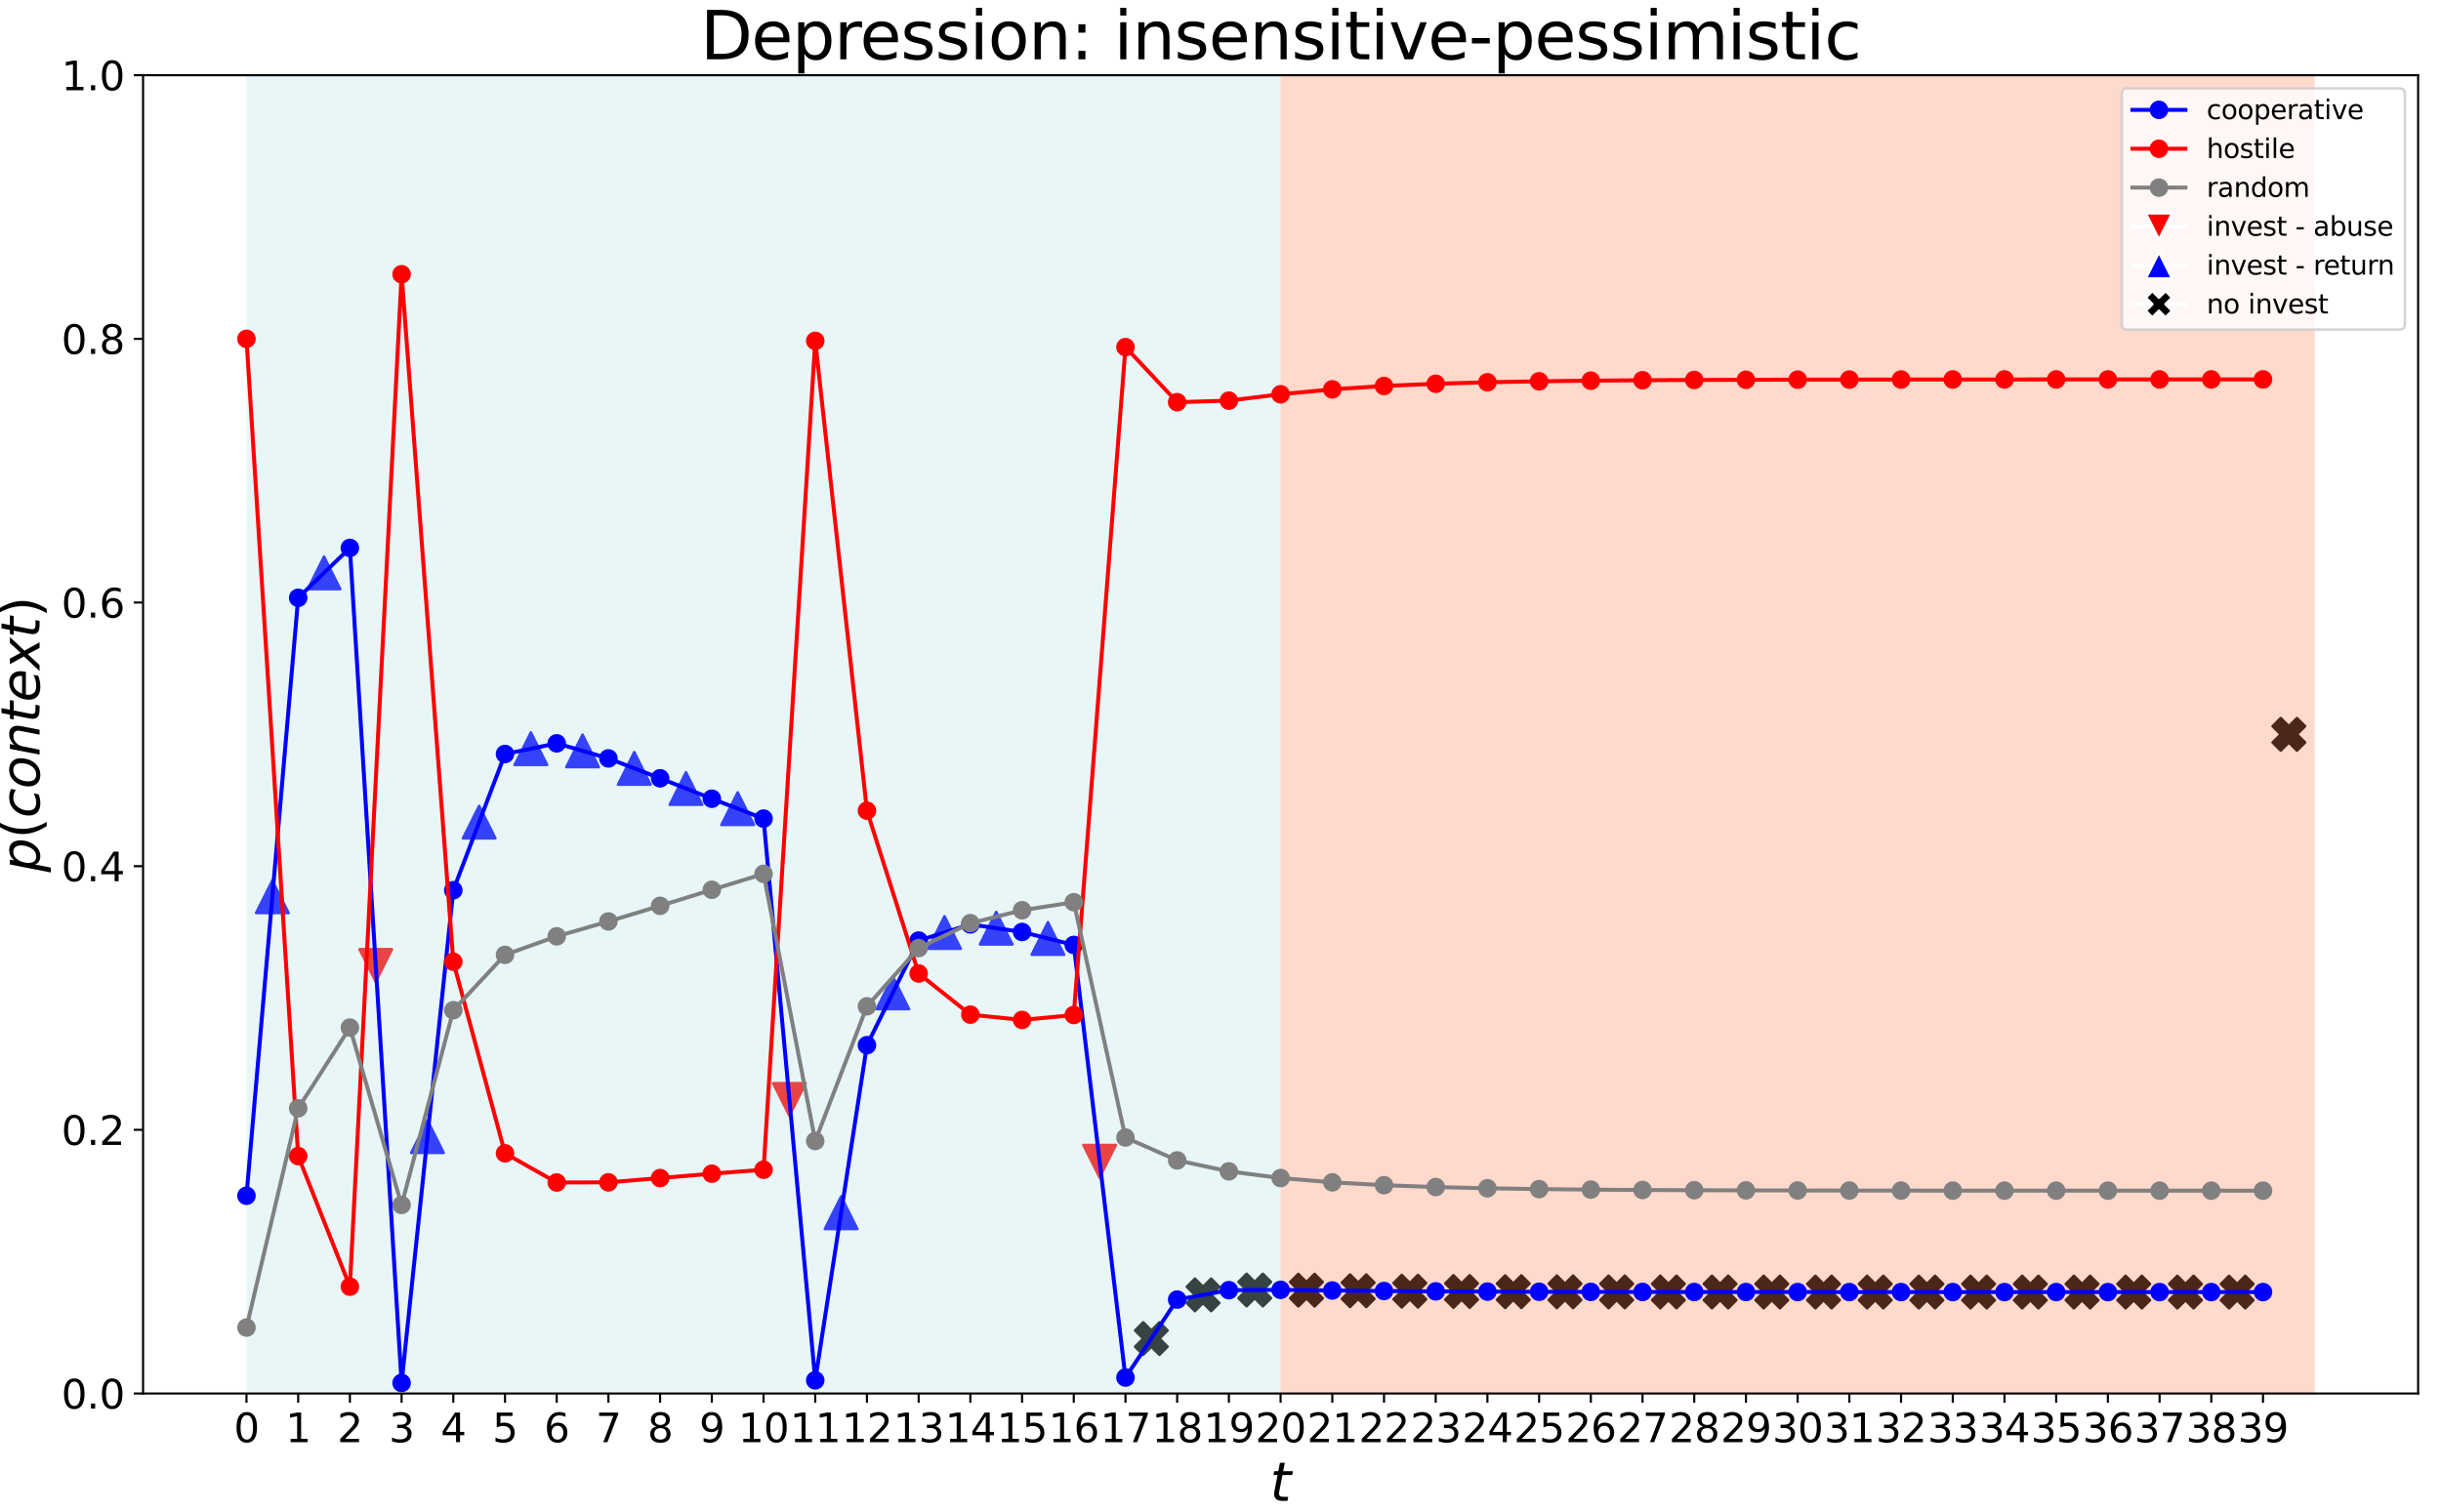 <?xml version="1.0" encoding="utf-8" standalone="no"?>
<!DOCTYPE svg PUBLIC "-//W3C//DTD SVG 1.1//EN"
  "http://www.w3.org/Graphics/SVG/1.1/DTD/svg11.dtd">
<svg height="570.96pt" version="1.1" viewBox="0 0 921.6 570.96" width="921.6pt" xmlns="http://www.w3.org/2000/svg" xmlns:xlink="http://www.w3.org/1999/xlink">
 <defs>
  <style type="text/css">*{stroke-linecap:butt;stroke-linejoin:round;}</style>
 </defs>
 <g id="figure_1">
  <g id="patch_1">
   <path d="M 0 570.96 
L 921.6 570.96 
L 921.6 0 
L 0 0 
z
" style="fill:#ffffff;"/>
  </g>
  <g id="axes_1">
   <g id="patch_2">
    <path d="M 54.016 526.267 
L 912.96 526.267 
L 912.96 28.396 
L 54.016 28.396 
z
" style="fill:#ffffff;"/>
   </g>
   <g id="PathCollection_1">
    <path clip-path="url(#pe6fe460765)" d="M 102.82 332.553 
L 96.696 344.8 
L 108.943 344.8 
z
" style="fill:#0000ff;stroke:#0000ff;"/>
    <path clip-path="url(#pe6fe460765)" d="M 122.341 210.222 
L 116.217 222.47 
L 128.465 222.47 
z
" style="fill:#0000ff;stroke:#0000ff;"/>
    <path clip-path="url(#pe6fe460765)" d="M 141.863 370.732 
L 147.986 358.485 
L 135.739 358.485 
z
" style="fill:#ff0000;stroke:#ff0000;"/>
    <path clip-path="url(#pe6fe460765)" d="M 161.384 423.125 
L 155.26 435.373 
L 167.508 435.373 
z
" style="fill:#0000ff;stroke:#0000ff;"/>
    <path clip-path="url(#pe6fe460765)" d="M 180.905 304.358 
L 174.782 316.606 
L 187.029 316.606 
z
" style="fill:#0000ff;stroke:#0000ff;"/>
    <path clip-path="url(#pe6fe460765)" d="M 200.427 276.622 
L 194.303 288.869 
L 206.551 288.869 
z
" style="fill:#0000ff;stroke:#0000ff;"/>
    <path clip-path="url(#pe6fe460765)" d="M 219.948 277.454 
L 213.825 289.701 
L 226.072 289.701 
z
" style="fill:#0000ff;stroke:#0000ff;"/>
    <path clip-path="url(#pe6fe460765)" d="M 239.47 284.053 
L 233.346 296.3 
L 245.594 296.3 
z
" style="fill:#0000ff;stroke:#0000ff;"/>
    <path clip-path="url(#pe6fe460765)" d="M 258.991 291.664 
L 252.868 303.911 
L 265.115 303.911 
z
" style="fill:#0000ff;stroke:#0000ff;"/>
    <path clip-path="url(#pe6fe460765)" d="M 278.513 299.277 
L 272.389 311.524 
L 284.636 311.524 
z
" style="fill:#0000ff;stroke:#0000ff;"/>
    <path clip-path="url(#pe6fe460765)" d="M 298.034 421.349 
L 304.158 409.102 
L 291.91 409.102 
z
" style="fill:#ff0000;stroke:#ff0000;"/>
    <path clip-path="url(#pe6fe460765)" d="M 317.556 451.884 
L 311.432 464.131 
L 323.679 464.131 
z
" style="fill:#0000ff;stroke:#0000ff;"/>
    <path clip-path="url(#pe6fe460765)" d="M 337.077 368.844 
L 330.953 381.092 
L 343.201 381.092 
z
" style="fill:#0000ff;stroke:#0000ff;"/>
    <path clip-path="url(#pe6fe460765)" d="M 356.599 346.035 
L 350.475 358.282 
L 362.722 358.282 
z
" style="fill:#0000ff;stroke:#0000ff;"/>
    <path clip-path="url(#pe6fe460765)" d="M 376.12 344.414 
L 369.996 356.661 
L 382.244 356.661 
z
" style="fill:#0000ff;stroke:#0000ff;"/>
    <path clip-path="url(#pe6fe460765)" d="M 395.641 348.3 
L 389.518 360.547 
L 401.765 360.547 
z
" style="fill:#0000ff;stroke:#0000ff;"/>
    <path clip-path="url(#pe6fe460765)" d="M 415.163 444.685 
L 421.287 432.438 
L 409.039 432.438 
z
" style="fill:#ff0000;stroke:#ff0000;"/>
    <path clip-path="url(#pe6fe460765)" d="M 431.623 511.649 
L 434.684 508.587 
L 437.746 511.649 
L 440.808 508.587 
L 437.746 505.525 
L 440.808 502.463 
L 437.746 499.402 
L 434.684 502.463 
L 431.623 499.402 
L 428.561 502.463 
L 431.623 505.525 
L 428.561 508.587 
z
" style="stroke:#000000;"/>
    <path clip-path="url(#pe6fe460765)" d="M 451.144 495.151 
L 454.206 492.089 
L 457.268 495.151 
L 460.33 492.089 
L 457.268 489.027 
L 460.33 485.965 
L 457.268 482.903 
L 454.206 485.965 
L 451.144 482.903 
L 448.082 485.965 
L 451.144 489.027 
L 448.082 492.089 
z
" style="stroke:#000000;"/>
    <path clip-path="url(#pe6fe460765)" d="M 470.665 493.315 
L 473.727 490.253 
L 476.789 493.315 
L 479.851 490.253 
L 476.789 487.191 
L 479.851 484.129 
L 476.789 481.068 
L 473.727 484.129 
L 470.665 481.068 
L 467.604 484.129 
L 470.665 487.191 
L 467.604 490.253 
z
" style="stroke:#000000;"/>
    <path clip-path="url(#pe6fe460765)" d="M 490.187 493.373 
L 493.249 490.311 
L 496.311 493.373 
L 499.372 490.311 
L 496.311 487.249 
L 499.372 484.187 
L 496.311 481.125 
L 493.249 484.187 
L 490.187 481.125 
L 487.125 484.187 
L 490.187 487.249 
L 487.125 490.311 
z
" style="stroke:#000000;"/>
    <path clip-path="url(#pe6fe460765)" d="M 509.708 493.589 
L 512.77 490.527 
L 515.832 493.589 
L 518.894 490.527 
L 515.832 487.465 
L 518.894 484.403 
L 515.832 481.341 
L 512.77 484.403 
L 509.708 481.341 
L 506.646 484.403 
L 509.708 487.465 
L 506.646 490.527 
z
" style="stroke:#000000;"/>
    <path clip-path="url(#pe6fe460765)" d="M 529.23 493.756 
L 532.292 490.694 
L 535.353 493.756 
L 538.415 490.694 
L 535.353 487.632 
L 538.415 484.57 
L 535.353 481.508 
L 532.292 484.57 
L 529.23 481.508 
L 526.168 484.57 
L 529.23 487.632 
L 526.168 490.694 
z
" style="stroke:#000000;"/>
    <path clip-path="url(#pe6fe460765)" d="M 548.751 493.87 
L 551.813 490.808 
L 554.875 493.87 
L 557.937 490.808 
L 554.875 487.746 
L 557.937 484.684 
L 554.875 481.622 
L 551.813 484.684 
L 548.751 481.622 
L 545.689 484.684 
L 548.751 487.746 
L 545.689 490.808 
z
" style="stroke:#000000;"/>
    <path clip-path="url(#pe6fe460765)" d="M 568.273 493.946 
L 571.335 490.884 
L 574.396 493.946 
L 577.458 490.884 
L 574.396 487.822 
L 577.458 484.76 
L 574.396 481.698 
L 571.335 484.76 
L 568.273 481.698 
L 565.211 484.76 
L 568.273 487.822 
L 565.211 490.884 
z
" style="stroke:#000000;"/>
    <path clip-path="url(#pe6fe460765)" d="M 587.794 493.995 
L 590.856 490.934 
L 593.918 493.995 
L 596.98 490.934 
L 593.918 487.872 
L 596.98 484.81 
L 593.918 481.748 
L 590.856 484.81 
L 587.794 481.748 
L 584.732 484.81 
L 587.794 487.872 
L 584.732 490.934 
z
" style="stroke:#000000;"/>
    <path clip-path="url(#pe6fe460765)" d="M 607.316 494.028 
L 610.377 490.967 
L 613.439 494.028 
L 616.501 490.967 
L 613.439 487.905 
L 616.501 484.843 
L 613.439 481.781 
L 610.377 484.843 
L 607.316 481.781 
L 604.254 484.843 
L 607.316 487.905 
L 604.254 490.967 
z
" style="stroke:#000000;"/>
    <path clip-path="url(#pe6fe460765)" d="M 626.837 494.05 
L 629.899 490.988 
L 632.961 494.05 
L 636.023 490.988 
L 632.961 487.927 
L 636.023 484.865 
L 632.961 481.803 
L 629.899 484.865 
L 626.837 481.803 
L 623.775 484.865 
L 626.837 487.927 
L 623.775 490.988 
z
" style="stroke:#000000;"/>
    <path clip-path="url(#pe6fe460765)" d="M 646.359 494.065 
L 649.42 491.003 
L 652.482 494.065 
L 655.544 491.003 
L 652.482 487.941 
L 655.544 484.879 
L 652.482 481.817 
L 649.42 484.879 
L 646.359 481.817 
L 643.297 484.879 
L 646.359 487.941 
L 643.297 491.003 
z
" style="stroke:#000000;"/>
    <path clip-path="url(#pe6fe460765)" d="M 665.88 494.074 
L 668.942 491.012 
L 672.004 494.074 
L 675.066 491.012 
L 672.004 487.95 
L 675.066 484.889 
L 672.004 481.827 
L 668.942 484.889 
L 665.88 481.827 
L 662.818 484.889 
L 665.88 487.95 
L 662.818 491.012 
z
" style="stroke:#000000;"/>
    <path clip-path="url(#pe6fe460765)" d="M 685.401 494.08 
L 688.463 491.019 
L 691.525 494.08 
L 694.587 491.019 
L 691.525 487.957 
L 694.587 484.895 
L 691.525 481.833 
L 688.463 484.895 
L 685.401 481.833 
L 682.34 484.895 
L 685.401 487.957 
L 682.34 491.019 
z
" style="stroke:#000000;"/>
    <path clip-path="url(#pe6fe460765)" d="M 704.923 494.084 
L 707.985 491.023 
L 711.047 494.084 
L 714.108 491.023 
L 711.047 487.961 
L 714.108 484.899 
L 711.047 481.837 
L 707.985 484.899 
L 704.923 481.837 
L 701.861 484.899 
L 704.923 487.961 
L 701.861 491.023 
z
" style="stroke:#000000;"/>
    <path clip-path="url(#pe6fe460765)" d="M 724.444 494.087 
L 727.506 491.025 
L 730.568 494.087 
L 733.63 491.025 
L 730.568 487.963 
L 733.63 484.902 
L 730.568 481.84 
L 727.506 484.902 
L 724.444 481.84 
L 721.382 484.902 
L 724.444 487.963 
L 721.382 491.025 
z
" style="stroke:#000000;"/>
    <path clip-path="url(#pe6fe460765)" d="M 743.966 494.089 
L 747.028 491.027 
L 750.089 494.089 
L 753.151 491.027 
L 750.089 487.965 
L 753.151 484.903 
L 750.089 481.842 
L 747.028 484.903 
L 743.966 481.842 
L 740.904 484.903 
L 743.966 487.965 
L 740.904 491.027 
z
" style="stroke:#000000;"/>
    <path clip-path="url(#pe6fe460765)" d="M 763.487 494.09 
L 766.549 491.028 
L 769.611 494.09 
L 772.673 491.028 
L 769.611 487.966 
L 772.673 484.905 
L 769.611 481.843 
L 766.549 484.905 
L 763.487 481.843 
L 760.425 484.905 
L 763.487 487.966 
L 760.425 491.028 
z
" style="stroke:#000000;"/>
    <path clip-path="url(#pe6fe460765)" d="M 783.009 494.091 
L 786.071 491.029 
L 789.132 494.091 
L 792.194 491.029 
L 789.132 487.967 
L 792.194 484.905 
L 789.132 481.844 
L 786.071 484.905 
L 783.009 481.844 
L 779.947 484.905 
L 783.009 487.967 
L 779.947 491.029 
z
" style="stroke:#000000;"/>
    <path clip-path="url(#pe6fe460765)" d="M 802.53 494.091 
L 805.592 491.03 
L 808.654 494.091 
L 811.716 491.03 
L 808.654 487.968 
L 811.716 484.906 
L 808.654 481.844 
L 805.592 484.906 
L 802.53 481.844 
L 799.468 484.906 
L 802.53 487.968 
L 799.468 491.03 
z
" style="stroke:#000000;"/>
    <path clip-path="url(#pe6fe460765)" d="M 822.052 494.092 
L 825.113 491.03 
L 828.175 494.092 
L 831.237 491.03 
L 828.175 487.968 
L 831.237 484.906 
L 828.175 481.844 
L 825.113 484.906 
L 822.052 481.844 
L 818.99 484.906 
L 822.052 487.968 
L 818.99 491.03 
z
" style="stroke:#000000;"/>
    <path clip-path="url(#pe6fe460765)" d="M 841.573 494.092 
L 844.635 491.03 
L 847.697 494.092 
L 850.759 491.03 
L 847.697 487.968 
L 850.759 484.906 
L 847.697 481.845 
L 844.635 484.906 
L 841.573 481.845 
L 838.511 484.906 
L 841.573 487.968 
L 838.511 491.03 
z
" style="stroke:#000000;"/>
    <path clip-path="url(#pe6fe460765)" d="M 861.095 283.455 
L 864.156 280.393 
L 867.218 283.455 
L 870.28 280.393 
L 867.218 277.331 
L 870.28 274.269 
L 867.218 271.207 
L 864.156 274.269 
L 861.095 271.207 
L 858.033 274.269 
L 861.095 277.331 
L 858.033 280.393 
z
" style="stroke:#000000;"/>
   </g>
   <g id="patch_3">
    <path clip-path="url(#pe6fe460765)" d="M 93.059 526.267 
L 93.059 28.396 
L 483.488 28.396 
L 483.488 526.267 
z
" style="fill:#b0e0e6;opacity:0.3;"/>
   </g>
   <g id="patch_4">
    <path clip-path="url(#pe6fe460765)" d="M 483.488 526.267 
L 483.488 28.396 
L 873.917 28.396 
L 873.917 526.267 
z
" style="fill:#ff7f50;opacity:0.3;"/>
   </g>
   <g id="matplotlib.axis_1">
    <g id="xtick_1">
     <g id="line2d_1">
      <defs>
       <path d="M 0 0 
L 0 3.5 
" id="m3723f896d2" style="stroke:#000000;stroke-width:0.8;"/>
      </defs>
      <g>
       <use style="stroke:#000000;stroke-width:0.8;" x="93.059" xlink:href="#m3723f896d2" y="526.267"/>
      </g>
     </g>
     <g id="text_1">
      <!-- 0 -->
      <g transform="translate(88.287 544.664)scale(0.15 -0.15)">
       <defs>
        <path d="M 2034 4250 
Q 1547 4250 1301 3770 
Q 1056 3291 1056 2328 
Q 1056 1369 1301 889 
Q 1547 409 2034 409 
Q 2525 409 2770 889 
Q 3016 1369 3016 2328 
Q 3016 3291 2770 3770 
Q 2525 4250 2034 4250 
z
M 2034 4750 
Q 2819 4750 3233 4129 
Q 3647 3509 3647 2328 
Q 3647 1150 3233 529 
Q 2819 -91 2034 -91 
Q 1250 -91 836 529 
Q 422 1150 422 2328 
Q 422 3509 836 4129 
Q 1250 4750 2034 4750 
z
" id="DejaVuSans-30" transform="scale(0.016)"/>
       </defs>
       <use xlink:href="#DejaVuSans-30"/>
      </g>
     </g>
    </g>
    <g id="xtick_2">
     <g id="line2d_2">
      <g>
       <use style="stroke:#000000;stroke-width:0.8;" x="112.58" xlink:href="#m3723f896d2" y="526.267"/>
      </g>
     </g>
     <g id="text_2">
      <!-- 1 -->
      <g transform="translate(107.808 544.664)scale(0.15 -0.15)">
       <defs>
        <path d="M 794 531 
L 1825 531 
L 1825 4091 
L 703 3866 
L 703 4441 
L 1819 4666 
L 2450 4666 
L 2450 531 
L 3481 531 
L 3481 0 
L 794 0 
L 794 531 
z
" id="DejaVuSans-31" transform="scale(0.016)"/>
       </defs>
       <use xlink:href="#DejaVuSans-31"/>
      </g>
     </g>
    </g>
    <g id="xtick_3">
     <g id="line2d_3">
      <g>
       <use style="stroke:#000000;stroke-width:0.8;" x="132.102" xlink:href="#m3723f896d2" y="526.267"/>
      </g>
     </g>
     <g id="text_3">
      <!-- 2 -->
      <g transform="translate(127.33 544.664)scale(0.15 -0.15)">
       <defs>
        <path d="M 1228 531 
L 3431 531 
L 3431 0 
L 469 0 
L 469 531 
Q 828 903 1448 1529 
Q 2069 2156 2228 2338 
Q 2531 2678 2651 2914 
Q 2772 3150 2772 3378 
Q 2772 3750 2511 3984 
Q 2250 4219 1831 4219 
Q 1534 4219 1204 4116 
Q 875 4013 500 3803 
L 500 4441 
Q 881 4594 1212 4672 
Q 1544 4750 1819 4750 
Q 2544 4750 2975 4387 
Q 3406 4025 3406 3419 
Q 3406 3131 3298 2873 
Q 3191 2616 2906 2266 
Q 2828 2175 2409 1742 
Q 1991 1309 1228 531 
z
" id="DejaVuSans-32" transform="scale(0.016)"/>
       </defs>
       <use xlink:href="#DejaVuSans-32"/>
      </g>
     </g>
    </g>
    <g id="xtick_4">
     <g id="line2d_4">
      <g>
       <use style="stroke:#000000;stroke-width:0.8;" x="151.623" xlink:href="#m3723f896d2" y="526.267"/>
      </g>
     </g>
     <g id="text_4">
      <!-- 3 -->
      <g transform="translate(146.851 544.664)scale(0.15 -0.15)">
       <defs>
        <path d="M 2597 2516 
Q 3050 2419 3304 2112 
Q 3559 1806 3559 1356 
Q 3559 666 3084 287 
Q 2609 -91 1734 -91 
Q 1441 -91 1130 -33 
Q 819 25 488 141 
L 488 750 
Q 750 597 1062 519 
Q 1375 441 1716 441 
Q 2309 441 2620 675 
Q 2931 909 2931 1356 
Q 2931 1769 2642 2001 
Q 2353 2234 1838 2234 
L 1294 2234 
L 1294 2753 
L 1863 2753 
Q 2328 2753 2575 2939 
Q 2822 3125 2822 3475 
Q 2822 3834 2567 4026 
Q 2313 4219 1838 4219 
Q 1578 4219 1281 4162 
Q 984 4106 628 3988 
L 628 4550 
Q 988 4650 1302 4700 
Q 1616 4750 1894 4750 
Q 2613 4750 3031 4423 
Q 3450 4097 3450 3541 
Q 3450 3153 3228 2886 
Q 3006 2619 2597 2516 
z
" id="DejaVuSans-33" transform="scale(0.016)"/>
       </defs>
       <use xlink:href="#DejaVuSans-33"/>
      </g>
     </g>
    </g>
    <g id="xtick_5">
     <g id="line2d_5">
      <g>
       <use style="stroke:#000000;stroke-width:0.8;" x="171.145" xlink:href="#m3723f896d2" y="526.267"/>
      </g>
     </g>
     <g id="text_5">
      <!-- 4 -->
      <g transform="translate(166.373 544.664)scale(0.15 -0.15)">
       <defs>
        <path d="M 2419 4116 
L 825 1625 
L 2419 1625 
L 2419 4116 
z
M 2253 4666 
L 3047 4666 
L 3047 1625 
L 3713 1625 
L 3713 1100 
L 3047 1100 
L 3047 0 
L 2419 0 
L 2419 1100 
L 313 1100 
L 313 1709 
L 2253 4666 
z
" id="DejaVuSans-34" transform="scale(0.016)"/>
       </defs>
       <use xlink:href="#DejaVuSans-34"/>
      </g>
     </g>
    </g>
    <g id="xtick_6">
     <g id="line2d_6">
      <g>
       <use style="stroke:#000000;stroke-width:0.8;" x="190.666" xlink:href="#m3723f896d2" y="526.267"/>
      </g>
     </g>
     <g id="text_6">
      <!-- 5 -->
      <g transform="translate(185.894 544.664)scale(0.15 -0.15)">
       <defs>
        <path d="M 691 4666 
L 3169 4666 
L 3169 4134 
L 1269 4134 
L 1269 2991 
Q 1406 3038 1543 3061 
Q 1681 3084 1819 3084 
Q 2600 3084 3056 2656 
Q 3513 2228 3513 1497 
Q 3513 744 3044 326 
Q 2575 -91 1722 -91 
Q 1428 -91 1123 -41 
Q 819 9 494 109 
L 494 744 
Q 775 591 1075 516 
Q 1375 441 1709 441 
Q 2250 441 2565 725 
Q 2881 1009 2881 1497 
Q 2881 1984 2565 2268 
Q 2250 2553 1709 2553 
Q 1456 2553 1204 2497 
Q 953 2441 691 2322 
L 691 4666 
z
" id="DejaVuSans-35" transform="scale(0.016)"/>
       </defs>
       <use xlink:href="#DejaVuSans-35"/>
      </g>
     </g>
    </g>
    <g id="xtick_7">
     <g id="line2d_7">
      <g>
       <use style="stroke:#000000;stroke-width:0.8;" x="210.188" xlink:href="#m3723f896d2" y="526.267"/>
      </g>
     </g>
     <g id="text_7">
      <!-- 6 -->
      <g transform="translate(205.416 544.664)scale(0.15 -0.15)">
       <defs>
        <path d="M 2113 2584 
Q 1688 2584 1439 2293 
Q 1191 2003 1191 1497 
Q 1191 994 1439 701 
Q 1688 409 2113 409 
Q 2538 409 2786 701 
Q 3034 994 3034 1497 
Q 3034 2003 2786 2293 
Q 2538 2584 2113 2584 
z
M 3366 4563 
L 3366 3988 
Q 3128 4100 2886 4159 
Q 2644 4219 2406 4219 
Q 1781 4219 1451 3797 
Q 1122 3375 1075 2522 
Q 1259 2794 1537 2939 
Q 1816 3084 2150 3084 
Q 2853 3084 3261 2657 
Q 3669 2231 3669 1497 
Q 3669 778 3244 343 
Q 2819 -91 2113 -91 
Q 1303 -91 875 529 
Q 447 1150 447 2328 
Q 447 3434 972 4092 
Q 1497 4750 2381 4750 
Q 2619 4750 2861 4703 
Q 3103 4656 3366 4563 
z
" id="DejaVuSans-36" transform="scale(0.016)"/>
       </defs>
       <use xlink:href="#DejaVuSans-36"/>
      </g>
     </g>
    </g>
    <g id="xtick_8">
     <g id="line2d_8">
      <g>
       <use style="stroke:#000000;stroke-width:0.8;" x="229.709" xlink:href="#m3723f896d2" y="526.267"/>
      </g>
     </g>
     <g id="text_8">
      <!-- 7 -->
      <g transform="translate(224.937 544.664)scale(0.15 -0.15)">
       <defs>
        <path d="M 525 4666 
L 3525 4666 
L 3525 4397 
L 1831 0 
L 1172 0 
L 2766 4134 
L 525 4134 
L 525 4666 
z
" id="DejaVuSans-37" transform="scale(0.016)"/>
       </defs>
       <use xlink:href="#DejaVuSans-37"/>
      </g>
     </g>
    </g>
    <g id="xtick_9">
     <g id="line2d_9">
      <g>
       <use style="stroke:#000000;stroke-width:0.8;" x="249.231" xlink:href="#m3723f896d2" y="526.267"/>
      </g>
     </g>
     <g id="text_9">
      <!-- 8 -->
      <g transform="translate(244.459 544.664)scale(0.15 -0.15)">
       <defs>
        <path d="M 2034 2216 
Q 1584 2216 1326 1975 
Q 1069 1734 1069 1313 
Q 1069 891 1326 650 
Q 1584 409 2034 409 
Q 2484 409 2743 651 
Q 3003 894 3003 1313 
Q 3003 1734 2745 1975 
Q 2488 2216 2034 2216 
z
M 1403 2484 
Q 997 2584 770 2862 
Q 544 3141 544 3541 
Q 544 4100 942 4425 
Q 1341 4750 2034 4750 
Q 2731 4750 3128 4425 
Q 3525 4100 3525 3541 
Q 3525 3141 3298 2862 
Q 3072 2584 2669 2484 
Q 3125 2378 3379 2068 
Q 3634 1759 3634 1313 
Q 3634 634 3220 271 
Q 2806 -91 2034 -91 
Q 1263 -91 848 271 
Q 434 634 434 1313 
Q 434 1759 690 2068 
Q 947 2378 1403 2484 
z
M 1172 3481 
Q 1172 3119 1398 2916 
Q 1625 2713 2034 2713 
Q 2441 2713 2670 2916 
Q 2900 3119 2900 3481 
Q 2900 3844 2670 4047 
Q 2441 4250 2034 4250 
Q 1625 4250 1398 4047 
Q 1172 3844 1172 3481 
z
" id="DejaVuSans-38" transform="scale(0.016)"/>
       </defs>
       <use xlink:href="#DejaVuSans-38"/>
      </g>
     </g>
    </g>
    <g id="xtick_10">
     <g id="line2d_10">
      <g>
       <use style="stroke:#000000;stroke-width:0.8;" x="268.752" xlink:href="#m3723f896d2" y="526.267"/>
      </g>
     </g>
     <g id="text_10">
      <!-- 9 -->
      <g transform="translate(263.98 544.664)scale(0.15 -0.15)">
       <defs>
        <path d="M 703 97 
L 703 672 
Q 941 559 1184 500 
Q 1428 441 1663 441 
Q 2288 441 2617 861 
Q 2947 1281 2994 2138 
Q 2813 1869 2534 1725 
Q 2256 1581 1919 1581 
Q 1219 1581 811 2004 
Q 403 2428 403 3163 
Q 403 3881 828 4315 
Q 1253 4750 1959 4750 
Q 2769 4750 3195 4129 
Q 3622 3509 3622 2328 
Q 3622 1225 3098 567 
Q 2575 -91 1691 -91 
Q 1453 -91 1209 -44 
Q 966 3 703 97 
z
M 1959 2075 
Q 2384 2075 2632 2365 
Q 2881 2656 2881 3163 
Q 2881 3666 2632 3958 
Q 2384 4250 1959 4250 
Q 1534 4250 1286 3958 
Q 1038 3666 1038 3163 
Q 1038 2656 1286 2365 
Q 1534 2075 1959 2075 
z
" id="DejaVuSans-39" transform="scale(0.016)"/>
       </defs>
       <use xlink:href="#DejaVuSans-39"/>
      </g>
     </g>
    </g>
    <g id="xtick_11">
     <g id="line2d_11">
      <g>
       <use style="stroke:#000000;stroke-width:0.8;" x="288.273" xlink:href="#m3723f896d2" y="526.267"/>
      </g>
     </g>
     <g id="text_11">
      <!-- 10 -->
      <g transform="translate(278.73 544.664)scale(0.15 -0.15)">
       <use xlink:href="#DejaVuSans-31"/>
       <use x="63.623" xlink:href="#DejaVuSans-30"/>
      </g>
     </g>
    </g>
    <g id="xtick_12">
     <g id="line2d_12">
      <g>
       <use style="stroke:#000000;stroke-width:0.8;" x="307.795" xlink:href="#m3723f896d2" y="526.267"/>
      </g>
     </g>
     <g id="text_12">
      <!-- 11 -->
      <g transform="translate(298.251 544.664)scale(0.15 -0.15)">
       <use xlink:href="#DejaVuSans-31"/>
       <use x="63.623" xlink:href="#DejaVuSans-31"/>
      </g>
     </g>
    </g>
    <g id="xtick_13">
     <g id="line2d_13">
      <g>
       <use style="stroke:#000000;stroke-width:0.8;" x="327.316" xlink:href="#m3723f896d2" y="526.267"/>
      </g>
     </g>
     <g id="text_13">
      <!-- 12 -->
      <g transform="translate(317.773 544.664)scale(0.15 -0.15)">
       <use xlink:href="#DejaVuSans-31"/>
       <use x="63.623" xlink:href="#DejaVuSans-32"/>
      </g>
     </g>
    </g>
    <g id="xtick_14">
     <g id="line2d_14">
      <g>
       <use style="stroke:#000000;stroke-width:0.8;" x="346.838" xlink:href="#m3723f896d2" y="526.267"/>
      </g>
     </g>
     <g id="text_14">
      <!-- 13 -->
      <g transform="translate(337.294 544.664)scale(0.15 -0.15)">
       <use xlink:href="#DejaVuSans-31"/>
       <use x="63.623" xlink:href="#DejaVuSans-33"/>
      </g>
     </g>
    </g>
    <g id="xtick_15">
     <g id="line2d_15">
      <g>
       <use style="stroke:#000000;stroke-width:0.8;" x="366.359" xlink:href="#m3723f896d2" y="526.267"/>
      </g>
     </g>
     <g id="text_15">
      <!-- 14 -->
      <g transform="translate(356.816 544.664)scale(0.15 -0.15)">
       <use xlink:href="#DejaVuSans-31"/>
       <use x="63.623" xlink:href="#DejaVuSans-34"/>
      </g>
     </g>
    </g>
    <g id="xtick_16">
     <g id="line2d_16">
      <g>
       <use style="stroke:#000000;stroke-width:0.8;" x="385.881" xlink:href="#m3723f896d2" y="526.267"/>
      </g>
     </g>
     <g id="text_16">
      <!-- 15 -->
      <g transform="translate(376.337 544.664)scale(0.15 -0.15)">
       <use xlink:href="#DejaVuSans-31"/>
       <use x="63.623" xlink:href="#DejaVuSans-35"/>
      </g>
     </g>
    </g>
    <g id="xtick_17">
     <g id="line2d_17">
      <g>
       <use style="stroke:#000000;stroke-width:0.8;" x="405.402" xlink:href="#m3723f896d2" y="526.267"/>
      </g>
     </g>
     <g id="text_17">
      <!-- 16 -->
      <g transform="translate(395.858 544.664)scale(0.15 -0.15)">
       <use xlink:href="#DejaVuSans-31"/>
       <use x="63.623" xlink:href="#DejaVuSans-36"/>
      </g>
     </g>
    </g>
    <g id="xtick_18">
     <g id="line2d_18">
      <g>
       <use style="stroke:#000000;stroke-width:0.8;" x="424.924" xlink:href="#m3723f896d2" y="526.267"/>
      </g>
     </g>
     <g id="text_18">
      <!-- 17 -->
      <g transform="translate(415.38 544.664)scale(0.15 -0.15)">
       <use xlink:href="#DejaVuSans-31"/>
       <use x="63.623" xlink:href="#DejaVuSans-37"/>
      </g>
     </g>
    </g>
    <g id="xtick_19">
     <g id="line2d_19">
      <g>
       <use style="stroke:#000000;stroke-width:0.8;" x="444.445" xlink:href="#m3723f896d2" y="526.267"/>
      </g>
     </g>
     <g id="text_19">
      <!-- 18 -->
      <g transform="translate(434.901 544.664)scale(0.15 -0.15)">
       <use xlink:href="#DejaVuSans-31"/>
       <use x="63.623" xlink:href="#DejaVuSans-38"/>
      </g>
     </g>
    </g>
    <g id="xtick_20">
     <g id="line2d_20">
      <g>
       <use style="stroke:#000000;stroke-width:0.8;" x="463.967" xlink:href="#m3723f896d2" y="526.267"/>
      </g>
     </g>
     <g id="text_20">
      <!-- 19 -->
      <g transform="translate(454.423 544.664)scale(0.15 -0.15)">
       <use xlink:href="#DejaVuSans-31"/>
       <use x="63.623" xlink:href="#DejaVuSans-39"/>
      </g>
     </g>
    </g>
    <g id="xtick_21">
     <g id="line2d_21">
      <g>
       <use style="stroke:#000000;stroke-width:0.8;" x="483.488" xlink:href="#m3723f896d2" y="526.267"/>
      </g>
     </g>
     <g id="text_21">
      <!-- 20 -->
      <g transform="translate(473.944 544.664)scale(0.15 -0.15)">
       <use xlink:href="#DejaVuSans-32"/>
       <use x="63.623" xlink:href="#DejaVuSans-30"/>
      </g>
     </g>
    </g>
    <g id="xtick_22">
     <g id="line2d_22">
      <g>
       <use style="stroke:#000000;stroke-width:0.8;" x="503.009" xlink:href="#m3723f896d2" y="526.267"/>
      </g>
     </g>
     <g id="text_22">
      <!-- 21 -->
      <g transform="translate(493.466 544.664)scale(0.15 -0.15)">
       <use xlink:href="#DejaVuSans-32"/>
       <use x="63.623" xlink:href="#DejaVuSans-31"/>
      </g>
     </g>
    </g>
    <g id="xtick_23">
     <g id="line2d_23">
      <g>
       <use style="stroke:#000000;stroke-width:0.8;" x="522.531" xlink:href="#m3723f896d2" y="526.267"/>
      </g>
     </g>
     <g id="text_23">
      <!-- 22 -->
      <g transform="translate(512.987 544.664)scale(0.15 -0.15)">
       <use xlink:href="#DejaVuSans-32"/>
       <use x="63.623" xlink:href="#DejaVuSans-32"/>
      </g>
     </g>
    </g>
    <g id="xtick_24">
     <g id="line2d_24">
      <g>
       <use style="stroke:#000000;stroke-width:0.8;" x="542.052" xlink:href="#m3723f896d2" y="526.267"/>
      </g>
     </g>
     <g id="text_24">
      <!-- 23 -->
      <g transform="translate(532.509 544.664)scale(0.15 -0.15)">
       <use xlink:href="#DejaVuSans-32"/>
       <use x="63.623" xlink:href="#DejaVuSans-33"/>
      </g>
     </g>
    </g>
    <g id="xtick_25">
     <g id="line2d_25">
      <g>
       <use style="stroke:#000000;stroke-width:0.8;" x="561.574" xlink:href="#m3723f896d2" y="526.267"/>
      </g>
     </g>
     <g id="text_25">
      <!-- 24 -->
      <g transform="translate(552.03 544.664)scale(0.15 -0.15)">
       <use xlink:href="#DejaVuSans-32"/>
       <use x="63.623" xlink:href="#DejaVuSans-34"/>
      </g>
     </g>
    </g>
    <g id="xtick_26">
     <g id="line2d_26">
      <g>
       <use style="stroke:#000000;stroke-width:0.8;" x="581.095" xlink:href="#m3723f896d2" y="526.267"/>
      </g>
     </g>
     <g id="text_26">
      <!-- 25 -->
      <g transform="translate(571.552 544.664)scale(0.15 -0.15)">
       <use xlink:href="#DejaVuSans-32"/>
       <use x="63.623" xlink:href="#DejaVuSans-35"/>
      </g>
     </g>
    </g>
    <g id="xtick_27">
     <g id="line2d_27">
      <g>
       <use style="stroke:#000000;stroke-width:0.8;" x="600.617" xlink:href="#m3723f896d2" y="526.267"/>
      </g>
     </g>
     <g id="text_27">
      <!-- 26 -->
      <g transform="translate(591.073 544.664)scale(0.15 -0.15)">
       <use xlink:href="#DejaVuSans-32"/>
       <use x="63.623" xlink:href="#DejaVuSans-36"/>
      </g>
     </g>
    </g>
    <g id="xtick_28">
     <g id="line2d_28">
      <g>
       <use style="stroke:#000000;stroke-width:0.8;" x="620.138" xlink:href="#m3723f896d2" y="526.267"/>
      </g>
     </g>
     <g id="text_28">
      <!-- 27 -->
      <g transform="translate(610.594 544.664)scale(0.15 -0.15)">
       <use xlink:href="#DejaVuSans-32"/>
       <use x="63.623" xlink:href="#DejaVuSans-37"/>
      </g>
     </g>
    </g>
    <g id="xtick_29">
     <g id="line2d_29">
      <g>
       <use style="stroke:#000000;stroke-width:0.8;" x="639.66" xlink:href="#m3723f896d2" y="526.267"/>
      </g>
     </g>
     <g id="text_29">
      <!-- 28 -->
      <g transform="translate(630.116 544.664)scale(0.15 -0.15)">
       <use xlink:href="#DejaVuSans-32"/>
       <use x="63.623" xlink:href="#DejaVuSans-38"/>
      </g>
     </g>
    </g>
    <g id="xtick_30">
     <g id="line2d_30">
      <g>
       <use style="stroke:#000000;stroke-width:0.8;" x="659.181" xlink:href="#m3723f896d2" y="526.267"/>
      </g>
     </g>
     <g id="text_30">
      <!-- 29 -->
      <g transform="translate(649.637 544.664)scale(0.15 -0.15)">
       <use xlink:href="#DejaVuSans-32"/>
       <use x="63.623" xlink:href="#DejaVuSans-39"/>
      </g>
     </g>
    </g>
    <g id="xtick_31">
     <g id="line2d_31">
      <g>
       <use style="stroke:#000000;stroke-width:0.8;" x="678.703" xlink:href="#m3723f896d2" y="526.267"/>
      </g>
     </g>
     <g id="text_31">
      <!-- 30 -->
      <g transform="translate(669.159 544.664)scale(0.15 -0.15)">
       <use xlink:href="#DejaVuSans-33"/>
       <use x="63.623" xlink:href="#DejaVuSans-30"/>
      </g>
     </g>
    </g>
    <g id="xtick_32">
     <g id="line2d_32">
      <g>
       <use style="stroke:#000000;stroke-width:0.8;" x="698.224" xlink:href="#m3723f896d2" y="526.267"/>
      </g>
     </g>
     <g id="text_32">
      <!-- 31 -->
      <g transform="translate(688.68 544.664)scale(0.15 -0.15)">
       <use xlink:href="#DejaVuSans-33"/>
       <use x="63.623" xlink:href="#DejaVuSans-31"/>
      </g>
     </g>
    </g>
    <g id="xtick_33">
     <g id="line2d_33">
      <g>
       <use style="stroke:#000000;stroke-width:0.8;" x="717.745" xlink:href="#m3723f896d2" y="526.267"/>
      </g>
     </g>
     <g id="text_33">
      <!-- 32 -->
      <g transform="translate(708.202 544.664)scale(0.15 -0.15)">
       <use xlink:href="#DejaVuSans-33"/>
       <use x="63.623" xlink:href="#DejaVuSans-32"/>
      </g>
     </g>
    </g>
    <g id="xtick_34">
     <g id="line2d_34">
      <g>
       <use style="stroke:#000000;stroke-width:0.8;" x="737.267" xlink:href="#m3723f896d2" y="526.267"/>
      </g>
     </g>
     <g id="text_34">
      <!-- 33 -->
      <g transform="translate(727.723 544.664)scale(0.15 -0.15)">
       <use xlink:href="#DejaVuSans-33"/>
       <use x="63.623" xlink:href="#DejaVuSans-33"/>
      </g>
     </g>
    </g>
    <g id="xtick_35">
     <g id="line2d_35">
      <g>
       <use style="stroke:#000000;stroke-width:0.8;" x="756.788" xlink:href="#m3723f896d2" y="526.267"/>
      </g>
     </g>
     <g id="text_35">
      <!-- 34 -->
      <g transform="translate(747.245 544.664)scale(0.15 -0.15)">
       <use xlink:href="#DejaVuSans-33"/>
       <use x="63.623" xlink:href="#DejaVuSans-34"/>
      </g>
     </g>
    </g>
    <g id="xtick_36">
     <g id="line2d_36">
      <g>
       <use style="stroke:#000000;stroke-width:0.8;" x="776.31" xlink:href="#m3723f896d2" y="526.267"/>
      </g>
     </g>
     <g id="text_36">
      <!-- 35 -->
      <g transform="translate(766.766 544.664)scale(0.15 -0.15)">
       <use xlink:href="#DejaVuSans-33"/>
       <use x="63.623" xlink:href="#DejaVuSans-35"/>
      </g>
     </g>
    </g>
    <g id="xtick_37">
     <g id="line2d_37">
      <g>
       <use style="stroke:#000000;stroke-width:0.8;" x="795.831" xlink:href="#m3723f896d2" y="526.267"/>
      </g>
     </g>
     <g id="text_37">
      <!-- 36 -->
      <g transform="translate(786.288 544.664)scale(0.15 -0.15)">
       <use xlink:href="#DejaVuSans-33"/>
       <use x="63.623" xlink:href="#DejaVuSans-36"/>
      </g>
     </g>
    </g>
    <g id="xtick_38">
     <g id="line2d_38">
      <g>
       <use style="stroke:#000000;stroke-width:0.8;" x="815.353" xlink:href="#m3723f896d2" y="526.267"/>
      </g>
     </g>
     <g id="text_38">
      <!-- 37 -->
      <g transform="translate(805.809 544.664)scale(0.15 -0.15)">
       <use xlink:href="#DejaVuSans-33"/>
       <use x="63.623" xlink:href="#DejaVuSans-37"/>
      </g>
     </g>
    </g>
    <g id="xtick_39">
     <g id="line2d_39">
      <g>
       <use style="stroke:#000000;stroke-width:0.8;" x="834.874" xlink:href="#m3723f896d2" y="526.267"/>
      </g>
     </g>
     <g id="text_39">
      <!-- 38 -->
      <g transform="translate(825.33 544.664)scale(0.15 -0.15)">
       <use xlink:href="#DejaVuSans-33"/>
       <use x="63.623" xlink:href="#DejaVuSans-38"/>
      </g>
     </g>
    </g>
    <g id="xtick_40">
     <g id="line2d_40">
      <g>
       <use style="stroke:#000000;stroke-width:0.8;" x="854.396" xlink:href="#m3723f896d2" y="526.267"/>
      </g>
     </g>
     <g id="text_40">
      <!-- 39 -->
      <g transform="translate(844.852 544.664)scale(0.15 -0.15)">
       <use xlink:href="#DejaVuSans-33"/>
       <use x="63.623" xlink:href="#DejaVuSans-39"/>
      </g>
     </g>
    </g>
    <g id="text_41">
     <!-- $t$ -->
     <g transform="translate(479.488 566.981)scale(0.2 -0.2)">
      <defs>
       <path d="M 2706 3500 
L 2619 3053 
L 1472 3053 
L 1100 1153 
Q 1081 1047 1072 975 
Q 1063 903 1063 863 
Q 1063 663 1183 572 
Q 1303 481 1569 481 
L 2150 481 
L 2053 0 
L 1503 0 
Q 991 0 739 200 
Q 488 400 488 806 
Q 488 878 497 964 
Q 506 1050 525 1153 
L 897 3053 
L 409 3053 
L 500 3500 
L 978 3500 
L 1172 4494 
L 1747 4494 
L 1556 3500 
L 2706 3500 
z
" id="DejaVuSans-Oblique-74" transform="scale(0.016)"/>
      </defs>
      <use transform="translate(0 0.781)" xlink:href="#DejaVuSans-Oblique-74"/>
     </g>
    </g>
   </g>
   <g id="matplotlib.axis_2">
    <g id="ytick_1">
     <g id="line2d_41">
      <defs>
       <path d="M 0 0 
L -3.5 0 
" id="mf596c2586d" style="stroke:#000000;stroke-width:0.8;"/>
      </defs>
      <g>
       <use style="stroke:#000000;stroke-width:0.8;" x="54.016" xlink:href="#mf596c2586d" y="526.267"/>
      </g>
     </g>
     <g id="text_42">
      <!-- 0.0 -->
      <g transform="translate(23.161 531.965)scale(0.15 -0.15)">
       <defs>
        <path d="M 684 794 
L 1344 794 
L 1344 0 
L 684 0 
L 684 794 
z
" id="DejaVuSans-2e" transform="scale(0.016)"/>
       </defs>
       <use xlink:href="#DejaVuSans-30"/>
       <use x="63.623" xlink:href="#DejaVuSans-2e"/>
       <use x="95.41" xlink:href="#DejaVuSans-30"/>
      </g>
     </g>
    </g>
    <g id="ytick_2">
     <g id="line2d_42">
      <g>
       <use style="stroke:#000000;stroke-width:0.8;" x="54.016" xlink:href="#mf596c2586d" y="426.692"/>
      </g>
     </g>
     <g id="text_43">
      <!-- 0.2 -->
      <g transform="translate(23.161 432.391)scale(0.15 -0.15)">
       <use xlink:href="#DejaVuSans-30"/>
       <use x="63.623" xlink:href="#DejaVuSans-2e"/>
       <use x="95.41" xlink:href="#DejaVuSans-32"/>
      </g>
     </g>
    </g>
    <g id="ytick_3">
     <g id="line2d_43">
      <g>
       <use style="stroke:#000000;stroke-width:0.8;" x="54.016" xlink:href="#mf596c2586d" y="327.118"/>
      </g>
     </g>
     <g id="text_44">
      <!-- 0.4 -->
      <g transform="translate(23.161 332.817)scale(0.15 -0.15)">
       <use xlink:href="#DejaVuSans-30"/>
       <use x="63.623" xlink:href="#DejaVuSans-2e"/>
       <use x="95.41" xlink:href="#DejaVuSans-34"/>
      </g>
     </g>
    </g>
    <g id="ytick_4">
     <g id="line2d_44">
      <g>
       <use style="stroke:#000000;stroke-width:0.8;" x="54.016" xlink:href="#mf596c2586d" y="227.544"/>
      </g>
     </g>
     <g id="text_45">
      <!-- 0.6 -->
      <g transform="translate(23.161 233.243)scale(0.15 -0.15)">
       <use xlink:href="#DejaVuSans-30"/>
       <use x="63.623" xlink:href="#DejaVuSans-2e"/>
       <use x="95.41" xlink:href="#DejaVuSans-36"/>
      </g>
     </g>
    </g>
    <g id="ytick_5">
     <g id="line2d_45">
      <g>
       <use style="stroke:#000000;stroke-width:0.8;" x="54.016" xlink:href="#mf596c2586d" y="127.97"/>
      </g>
     </g>
     <g id="text_46">
      <!-- 0.8 -->
      <g transform="translate(23.161 133.669)scale(0.15 -0.15)">
       <use xlink:href="#DejaVuSans-30"/>
       <use x="63.623" xlink:href="#DejaVuSans-2e"/>
       <use x="95.41" xlink:href="#DejaVuSans-38"/>
      </g>
     </g>
    </g>
    <g id="ytick_6">
     <g id="line2d_46">
      <g>
       <use style="stroke:#000000;stroke-width:0.8;" x="54.016" xlink:href="#mf596c2586d" y="28.396"/>
      </g>
     </g>
     <g id="text_47">
      <!-- 1.0 -->
      <g transform="translate(23.161 34.095)scale(0.15 -0.15)">
       <use xlink:href="#DejaVuSans-31"/>
       <use x="63.623" xlink:href="#DejaVuSans-2e"/>
       <use x="95.41" xlink:href="#DejaVuSans-30"/>
      </g>
     </g>
    </g>
    <g id="text_48">
     <!-- $p(context)$ -->
     <g transform="translate(14.961 329.431)rotate(-90)scale(0.2 -0.2)">
      <defs>
       <path d="M 3175 2156 
Q 3175 2616 2975 2859 
Q 2775 3103 2400 3103 
Q 2144 3103 1911 2972 
Q 1678 2841 1497 2591 
Q 1319 2344 1212 1994 
Q 1106 1644 1106 1300 
Q 1106 863 1306 627 
Q 1506 391 1875 391 
Q 2147 391 2380 519 
Q 2613 647 2778 891 
Q 2956 1147 3065 1494 
Q 3175 1841 3175 2156 
z
M 1394 2969 
Q 1625 3272 1939 3428 
Q 2253 3584 2638 3584 
Q 3175 3584 3472 3232 
Q 3769 2881 3769 2247 
Q 3769 1728 3584 1258 
Q 3400 788 3053 416 
Q 2822 169 2531 39 
Q 2241 -91 1919 -91 
Q 1547 -91 1294 64 
Q 1041 219 916 525 
L 556 -1331 
L -19 -1331 
L 922 3500 
L 1497 3500 
L 1394 2969 
z
" id="DejaVuSans-Oblique-70" transform="scale(0.016)"/>
       <path d="M 1984 4856 
Q 1566 4138 1362 3434 
Q 1159 2731 1159 2009 
Q 1159 1288 1364 580 
Q 1569 -128 1984 -844 
L 1484 -844 
Q 1016 -109 783 600 
Q 550 1309 550 2009 
Q 550 2706 781 3412 
Q 1013 4119 1484 4856 
L 1984 4856 
z
" id="DejaVuSans-28" transform="scale(0.016)"/>
       <path d="M 3431 3366 
L 3316 2797 
Q 3109 2947 2876 3022 
Q 2644 3097 2394 3097 
Q 2119 3097 1870 3000 
Q 1622 2903 1453 2725 
Q 1184 2453 1037 2087 
Q 891 1722 891 1331 
Q 891 859 1127 628 
Q 1363 397 1844 397 
Q 2081 397 2348 469 
Q 2616 541 2906 684 
L 2797 116 
Q 2547 13 2283 -39 
Q 2019 -91 1741 -91 
Q 1044 -91 669 257 
Q 294 606 294 1253 
Q 294 1797 489 2255 
Q 684 2713 1069 3078 
Q 1331 3328 1684 3456 
Q 2038 3584 2456 3584 
Q 2700 3584 2940 3529 
Q 3181 3475 3431 3366 
z
" id="DejaVuSans-Oblique-63" transform="scale(0.016)"/>
       <path d="M 1625 -91 
Q 1009 -91 651 289 
Q 294 669 294 1325 
Q 294 1706 417 2101 
Q 541 2497 738 2766 
Q 1047 3184 1428 3384 
Q 1809 3584 2291 3584 
Q 2888 3584 3255 3212 
Q 3622 2841 3622 2241 
Q 3622 1825 3500 1412 
Q 3378 1000 3181 728 
Q 2875 309 2494 109 
Q 2113 -91 1625 -91 
z
M 891 1344 
Q 891 869 1089 633 
Q 1288 397 1691 397 
Q 2269 397 2648 901 
Q 3028 1406 3028 2181 
Q 3028 2634 2825 2865 
Q 2622 3097 2228 3097 
Q 1903 3097 1650 2945 
Q 1397 2794 1197 2484 
Q 1050 2253 970 1956 
Q 891 1659 891 1344 
z
" id="DejaVuSans-Oblique-6f" transform="scale(0.016)"/>
       <path d="M 3566 2113 
L 3156 0 
L 2578 0 
L 2988 2091 
Q 3016 2238 3031 2350 
Q 3047 2463 3047 2528 
Q 3047 2791 2881 2937 
Q 2716 3084 2419 3084 
Q 1956 3084 1622 2776 
Q 1288 2469 1184 1941 
L 800 0 
L 225 0 
L 903 3500 
L 1478 3500 
L 1363 2950 
Q 1603 3253 1940 3418 
Q 2278 3584 2650 3584 
Q 3113 3584 3367 3334 
Q 3622 3084 3622 2631 
Q 3622 2519 3608 2391 
Q 3594 2263 3566 2113 
z
" id="DejaVuSans-Oblique-6e" transform="scale(0.016)"/>
       <path d="M 3078 2063 
Q 3088 2113 3092 2166 
Q 3097 2219 3097 2272 
Q 3097 2653 2873 2875 
Q 2650 3097 2266 3097 
Q 1838 3097 1509 2826 
Q 1181 2556 1013 2059 
L 3078 2063 
z
M 3578 1613 
L 903 1613 
Q 884 1494 878 1425 
Q 872 1356 872 1306 
Q 872 872 1139 634 
Q 1406 397 1894 397 
Q 2269 397 2603 481 
Q 2938 566 3225 728 
L 3116 159 
Q 2806 34 2476 -28 
Q 2147 -91 1806 -91 
Q 1078 -91 686 257 
Q 294 606 294 1247 
Q 294 1794 489 2264 
Q 684 2734 1063 3103 
Q 1306 3334 1642 3459 
Q 1978 3584 2356 3584 
Q 2950 3584 3301 3228 
Q 3653 2872 3653 2272 
Q 3653 2128 3634 1964 
Q 3616 1800 3578 1613 
z
" id="DejaVuSans-Oblique-65" transform="scale(0.016)"/>
       <path d="M 3841 3500 
L 2234 1784 
L 3219 0 
L 2559 0 
L 1819 1388 
L 531 0 
L -166 0 
L 1556 1844 
L 641 3500 
L 1300 3500 
L 1972 2234 
L 3144 3500 
L 3841 3500 
z
" id="DejaVuSans-Oblique-78" transform="scale(0.016)"/>
       <path d="M 513 4856 
L 1013 4856 
Q 1481 4119 1714 3412 
Q 1947 2706 1947 2009 
Q 1947 1309 1714 600 
Q 1481 -109 1013 -844 
L 513 -844 
Q 928 -128 1133 580 
Q 1338 1288 1338 2009 
Q 1338 2731 1133 3434 
Q 928 4138 513 4856 
z
" id="DejaVuSans-29" transform="scale(0.016)"/>
      </defs>
      <use transform="translate(0 0.125)" xlink:href="#DejaVuSans-Oblique-70"/>
      <use transform="translate(63.477 0.125)" xlink:href="#DejaVuSans-28"/>
      <use transform="translate(102.49 0.125)" xlink:href="#DejaVuSans-Oblique-63"/>
      <use transform="translate(157.471 0.125)" xlink:href="#DejaVuSans-Oblique-6f"/>
      <use transform="translate(218.652 0.125)" xlink:href="#DejaVuSans-Oblique-6e"/>
      <use transform="translate(282.031 0.125)" xlink:href="#DejaVuSans-Oblique-74"/>
      <use transform="translate(321.24 0.125)" xlink:href="#DejaVuSans-Oblique-65"/>
      <use transform="translate(382.764 0.125)" xlink:href="#DejaVuSans-Oblique-78"/>
      <use transform="translate(441.943 0.125)" xlink:href="#DejaVuSans-Oblique-74"/>
      <use transform="translate(481.152 0.125)" xlink:href="#DejaVuSans-29"/>
     </g>
    </g>
   </g>
   <g id="line2d_47">
    <path clip-path="url(#pe6fe460765)" d="M 93.059 451.586 
L 112.58 225.767 
L 132.102 206.925 
L 151.623 522.291 
L 171.145 336.207 
L 190.666 284.757 
L 210.188 280.734 
L 229.709 286.421 
L 249.231 293.931 
L 268.752 301.644 
L 288.273 309.157 
L 307.795 521.294 
L 327.316 394.721 
L 346.838 355.215 
L 366.359 349.103 
L 385.881 351.972 
L 405.402 356.875 
L 424.924 520.247 
L 444.445 490.803 
L 463.967 487.251 
L 483.488 487.132 
L 503.009 487.366 
L 522.531 487.564 
L 542.052 487.701 
L 561.574 487.792 
L 581.095 487.852 
L 600.617 487.892 
L 620.138 487.918 
L 639.66 487.935 
L 659.181 487.947 
L 678.703 487.954 
L 698.224 487.959 
L 717.745 487.962 
L 737.267 487.965 
L 756.788 487.966 
L 776.31 487.967 
L 795.831 487.968 
L 815.353 487.968 
L 834.874 487.968 
L 854.396 487.968 
" style="fill:none;stroke:#0000ff;stroke-linecap:square;stroke-width:1.5;"/>
    <defs>
     <path d="M 0 3 
C 0.796 3 1.559 2.684 2.121 2.121 
C 2.684 1.559 3 0.796 3 0 
C 3 -0.796 2.684 -1.559 2.121 -2.121 
C 1.559 -2.684 0.796 -3 0 -3 
C -0.796 -3 -1.559 -2.684 -2.121 -2.121 
C -2.684 -1.559 -3 -0.796 -3 0 
C -3 0.796 -2.684 1.559 -2.121 2.121 
C -1.559 2.684 -0.796 3 0 3 
z
" id="m7eb622cecc" style="stroke:#0000ff;"/>
    </defs>
    <g clip-path="url(#pe6fe460765)">
     <use style="fill:#0000ff;stroke:#0000ff;" x="93.059" xlink:href="#m7eb622cecc" y="451.586"/>
     <use style="fill:#0000ff;stroke:#0000ff;" x="112.58" xlink:href="#m7eb622cecc" y="225.767"/>
     <use style="fill:#0000ff;stroke:#0000ff;" x="132.102" xlink:href="#m7eb622cecc" y="206.925"/>
     <use style="fill:#0000ff;stroke:#0000ff;" x="151.623" xlink:href="#m7eb622cecc" y="522.291"/>
     <use style="fill:#0000ff;stroke:#0000ff;" x="171.145" xlink:href="#m7eb622cecc" y="336.207"/>
     <use style="fill:#0000ff;stroke:#0000ff;" x="190.666" xlink:href="#m7eb622cecc" y="284.757"/>
     <use style="fill:#0000ff;stroke:#0000ff;" x="210.188" xlink:href="#m7eb622cecc" y="280.734"/>
     <use style="fill:#0000ff;stroke:#0000ff;" x="229.709" xlink:href="#m7eb622cecc" y="286.421"/>
     <use style="fill:#0000ff;stroke:#0000ff;" x="249.231" xlink:href="#m7eb622cecc" y="293.931"/>
     <use style="fill:#0000ff;stroke:#0000ff;" x="268.752" xlink:href="#m7eb622cecc" y="301.644"/>
     <use style="fill:#0000ff;stroke:#0000ff;" x="288.273" xlink:href="#m7eb622cecc" y="309.157"/>
     <use style="fill:#0000ff;stroke:#0000ff;" x="307.795" xlink:href="#m7eb622cecc" y="521.294"/>
     <use style="fill:#0000ff;stroke:#0000ff;" x="327.316" xlink:href="#m7eb622cecc" y="394.721"/>
     <use style="fill:#0000ff;stroke:#0000ff;" x="346.838" xlink:href="#m7eb622cecc" y="355.215"/>
     <use style="fill:#0000ff;stroke:#0000ff;" x="366.359" xlink:href="#m7eb622cecc" y="349.103"/>
     <use style="fill:#0000ff;stroke:#0000ff;" x="385.881" xlink:href="#m7eb622cecc" y="351.972"/>
     <use style="fill:#0000ff;stroke:#0000ff;" x="405.402" xlink:href="#m7eb622cecc" y="356.875"/>
     <use style="fill:#0000ff;stroke:#0000ff;" x="424.924" xlink:href="#m7eb622cecc" y="520.247"/>
     <use style="fill:#0000ff;stroke:#0000ff;" x="444.445" xlink:href="#m7eb622cecc" y="490.803"/>
     <use style="fill:#0000ff;stroke:#0000ff;" x="463.967" xlink:href="#m7eb622cecc" y="487.251"/>
     <use style="fill:#0000ff;stroke:#0000ff;" x="483.488" xlink:href="#m7eb622cecc" y="487.132"/>
     <use style="fill:#0000ff;stroke:#0000ff;" x="503.009" xlink:href="#m7eb622cecc" y="487.366"/>
     <use style="fill:#0000ff;stroke:#0000ff;" x="522.531" xlink:href="#m7eb622cecc" y="487.564"/>
     <use style="fill:#0000ff;stroke:#0000ff;" x="542.052" xlink:href="#m7eb622cecc" y="487.701"/>
     <use style="fill:#0000ff;stroke:#0000ff;" x="561.574" xlink:href="#m7eb622cecc" y="487.792"/>
     <use style="fill:#0000ff;stroke:#0000ff;" x="581.095" xlink:href="#m7eb622cecc" y="487.852"/>
     <use style="fill:#0000ff;stroke:#0000ff;" x="600.617" xlink:href="#m7eb622cecc" y="487.892"/>
     <use style="fill:#0000ff;stroke:#0000ff;" x="620.138" xlink:href="#m7eb622cecc" y="487.918"/>
     <use style="fill:#0000ff;stroke:#0000ff;" x="639.66" xlink:href="#m7eb622cecc" y="487.935"/>
     <use style="fill:#0000ff;stroke:#0000ff;" x="659.181" xlink:href="#m7eb622cecc" y="487.947"/>
     <use style="fill:#0000ff;stroke:#0000ff;" x="678.703" xlink:href="#m7eb622cecc" y="487.954"/>
     <use style="fill:#0000ff;stroke:#0000ff;" x="698.224" xlink:href="#m7eb622cecc" y="487.959"/>
     <use style="fill:#0000ff;stroke:#0000ff;" x="717.745" xlink:href="#m7eb622cecc" y="487.962"/>
     <use style="fill:#0000ff;stroke:#0000ff;" x="737.267" xlink:href="#m7eb622cecc" y="487.965"/>
     <use style="fill:#0000ff;stroke:#0000ff;" x="756.788" xlink:href="#m7eb622cecc" y="487.966"/>
     <use style="fill:#0000ff;stroke:#0000ff;" x="776.31" xlink:href="#m7eb622cecc" y="487.967"/>
     <use style="fill:#0000ff;stroke:#0000ff;" x="795.831" xlink:href="#m7eb622cecc" y="487.968"/>
     <use style="fill:#0000ff;stroke:#0000ff;" x="815.353" xlink:href="#m7eb622cecc" y="487.968"/>
     <use style="fill:#0000ff;stroke:#0000ff;" x="834.874" xlink:href="#m7eb622cecc" y="487.968"/>
     <use style="fill:#0000ff;stroke:#0000ff;" x="854.396" xlink:href="#m7eb622cecc" y="487.968"/>
    </g>
   </g>
   <g id="line2d_48">
    <path clip-path="url(#pe6fe460765)" d="M 93.059 127.97 
L 112.58 436.601 
L 132.102 485.92 
L 151.623 103.572 
L 171.145 363.204 
L 190.666 435.561 
L 210.188 446.584 
L 229.709 446.521 
L 249.231 444.902 
L 268.752 443.252 
L 288.273 441.756 
L 307.795 128.724 
L 327.316 306.158 
L 346.838 367.653 
L 366.359 383.185 
L 385.881 385.197 
L 405.402 383.325 
L 424.924 131.084 
L 444.445 151.888 
L 463.967 151.297 
L 483.488 148.9 
L 503.009 147.037 
L 522.531 145.769 
L 542.052 144.926 
L 561.574 144.369 
L 581.095 144.002 
L 600.617 143.759 
L 620.138 143.599 
L 639.66 143.494 
L 659.181 143.424 
L 678.703 143.378 
L 698.224 143.348 
L 717.745 143.328 
L 737.267 143.315 
L 756.788 143.306 
L 776.31 143.3 
L 795.831 143.296 
L 815.353 143.294 
L 834.874 143.292 
L 854.396 143.291 
" style="fill:none;stroke:#ff0000;stroke-linecap:square;stroke-width:1.5;"/>
    <defs>
     <path d="M 0 3 
C 0.796 3 1.559 2.684 2.121 2.121 
C 2.684 1.559 3 0.796 3 0 
C 3 -0.796 2.684 -1.559 2.121 -2.121 
C 1.559 -2.684 0.796 -3 0 -3 
C -0.796 -3 -1.559 -2.684 -2.121 -2.121 
C -2.684 -1.559 -3 -0.796 -3 0 
C -3 0.796 -2.684 1.559 -2.121 2.121 
C -1.559 2.684 -0.796 3 0 3 
z
" id="m6477ad30bf" style="stroke:#ff0000;"/>
    </defs>
    <g clip-path="url(#pe6fe460765)">
     <use style="fill:#ff0000;stroke:#ff0000;" x="93.059" xlink:href="#m6477ad30bf" y="127.97"/>
     <use style="fill:#ff0000;stroke:#ff0000;" x="112.58" xlink:href="#m6477ad30bf" y="436.601"/>
     <use style="fill:#ff0000;stroke:#ff0000;" x="132.102" xlink:href="#m6477ad30bf" y="485.92"/>
     <use style="fill:#ff0000;stroke:#ff0000;" x="151.623" xlink:href="#m6477ad30bf" y="103.572"/>
     <use style="fill:#ff0000;stroke:#ff0000;" x="171.145" xlink:href="#m6477ad30bf" y="363.204"/>
     <use style="fill:#ff0000;stroke:#ff0000;" x="190.666" xlink:href="#m6477ad30bf" y="435.561"/>
     <use style="fill:#ff0000;stroke:#ff0000;" x="210.188" xlink:href="#m6477ad30bf" y="446.584"/>
     <use style="fill:#ff0000;stroke:#ff0000;" x="229.709" xlink:href="#m6477ad30bf" y="446.521"/>
     <use style="fill:#ff0000;stroke:#ff0000;" x="249.231" xlink:href="#m6477ad30bf" y="444.902"/>
     <use style="fill:#ff0000;stroke:#ff0000;" x="268.752" xlink:href="#m6477ad30bf" y="443.252"/>
     <use style="fill:#ff0000;stroke:#ff0000;" x="288.273" xlink:href="#m6477ad30bf" y="441.756"/>
     <use style="fill:#ff0000;stroke:#ff0000;" x="307.795" xlink:href="#m6477ad30bf" y="128.724"/>
     <use style="fill:#ff0000;stroke:#ff0000;" x="327.316" xlink:href="#m6477ad30bf" y="306.158"/>
     <use style="fill:#ff0000;stroke:#ff0000;" x="346.838" xlink:href="#m6477ad30bf" y="367.653"/>
     <use style="fill:#ff0000;stroke:#ff0000;" x="366.359" xlink:href="#m6477ad30bf" y="383.185"/>
     <use style="fill:#ff0000;stroke:#ff0000;" x="385.881" xlink:href="#m6477ad30bf" y="385.197"/>
     <use style="fill:#ff0000;stroke:#ff0000;" x="405.402" xlink:href="#m6477ad30bf" y="383.325"/>
     <use style="fill:#ff0000;stroke:#ff0000;" x="424.924" xlink:href="#m6477ad30bf" y="131.084"/>
     <use style="fill:#ff0000;stroke:#ff0000;" x="444.445" xlink:href="#m6477ad30bf" y="151.888"/>
     <use style="fill:#ff0000;stroke:#ff0000;" x="463.967" xlink:href="#m6477ad30bf" y="151.297"/>
     <use style="fill:#ff0000;stroke:#ff0000;" x="483.488" xlink:href="#m6477ad30bf" y="148.9"/>
     <use style="fill:#ff0000;stroke:#ff0000;" x="503.009" xlink:href="#m6477ad30bf" y="147.037"/>
     <use style="fill:#ff0000;stroke:#ff0000;" x="522.531" xlink:href="#m6477ad30bf" y="145.769"/>
     <use style="fill:#ff0000;stroke:#ff0000;" x="542.052" xlink:href="#m6477ad30bf" y="144.926"/>
     <use style="fill:#ff0000;stroke:#ff0000;" x="561.574" xlink:href="#m6477ad30bf" y="144.369"/>
     <use style="fill:#ff0000;stroke:#ff0000;" x="581.095" xlink:href="#m6477ad30bf" y="144.002"/>
     <use style="fill:#ff0000;stroke:#ff0000;" x="600.617" xlink:href="#m6477ad30bf" y="143.759"/>
     <use style="fill:#ff0000;stroke:#ff0000;" x="620.138" xlink:href="#m6477ad30bf" y="143.599"/>
     <use style="fill:#ff0000;stroke:#ff0000;" x="639.66" xlink:href="#m6477ad30bf" y="143.494"/>
     <use style="fill:#ff0000;stroke:#ff0000;" x="659.181" xlink:href="#m6477ad30bf" y="143.424"/>
     <use style="fill:#ff0000;stroke:#ff0000;" x="678.703" xlink:href="#m6477ad30bf" y="143.378"/>
     <use style="fill:#ff0000;stroke:#ff0000;" x="698.224" xlink:href="#m6477ad30bf" y="143.348"/>
     <use style="fill:#ff0000;stroke:#ff0000;" x="717.745" xlink:href="#m6477ad30bf" y="143.328"/>
     <use style="fill:#ff0000;stroke:#ff0000;" x="737.267" xlink:href="#m6477ad30bf" y="143.315"/>
     <use style="fill:#ff0000;stroke:#ff0000;" x="756.788" xlink:href="#m6477ad30bf" y="143.306"/>
     <use style="fill:#ff0000;stroke:#ff0000;" x="776.31" xlink:href="#m6477ad30bf" y="143.3"/>
     <use style="fill:#ff0000;stroke:#ff0000;" x="795.831" xlink:href="#m6477ad30bf" y="143.296"/>
     <use style="fill:#ff0000;stroke:#ff0000;" x="815.353" xlink:href="#m6477ad30bf" y="143.294"/>
     <use style="fill:#ff0000;stroke:#ff0000;" x="834.874" xlink:href="#m6477ad30bf" y="143.292"/>
     <use style="fill:#ff0000;stroke:#ff0000;" x="854.396" xlink:href="#m6477ad30bf" y="143.291"/>
    </g>
   </g>
   <g id="line2d_49">
    <path clip-path="url(#pe6fe460765)" d="M 93.059 501.373 
L 112.58 418.561 
L 132.102 388.083 
L 151.623 455.066 
L 171.145 381.518 
L 190.666 360.611 
L 210.188 353.611 
L 229.709 347.986 
L 249.231 342.095 
L 268.752 336.033 
L 288.273 330.016 
L 307.795 430.911 
L 327.316 380.049 
L 346.838 358.061 
L 366.359 348.641 
L 385.881 343.76 
L 405.402 340.728 
L 424.924 429.598 
L 444.445 438.237 
L 463.967 442.381 
L 483.488 444.897 
L 503.009 446.526 
L 522.531 447.596 
L 542.052 448.302 
L 561.574 448.768 
L 581.095 449.075 
L 600.617 449.278 
L 620.138 449.412 
L 639.66 449.5 
L 659.181 449.558 
L 678.703 449.597 
L 698.224 449.622 
L 717.745 449.639 
L 737.267 449.65 
L 756.788 449.657 
L 776.31 449.662 
L 795.831 449.665 
L 815.353 449.667 
L 834.874 449.668 
L 854.396 449.669 
" style="fill:none;stroke:#808080;stroke-linecap:square;stroke-width:1.5;"/>
    <defs>
     <path d="M 0 3 
C 0.796 3 1.559 2.684 2.121 2.121 
C 2.684 1.559 3 0.796 3 0 
C 3 -0.796 2.684 -1.559 2.121 -2.121 
C 1.559 -2.684 0.796 -3 0 -3 
C -0.796 -3 -1.559 -2.684 -2.121 -2.121 
C -2.684 -1.559 -3 -0.796 -3 0 
C -3 0.796 -2.684 1.559 -2.121 2.121 
C -1.559 2.684 -0.796 3 0 3 
z
" id="mfc26176bc9" style="stroke:#808080;"/>
    </defs>
    <g clip-path="url(#pe6fe460765)">
     <use style="fill:#808080;stroke:#808080;" x="93.059" xlink:href="#mfc26176bc9" y="501.373"/>
     <use style="fill:#808080;stroke:#808080;" x="112.58" xlink:href="#mfc26176bc9" y="418.561"/>
     <use style="fill:#808080;stroke:#808080;" x="132.102" xlink:href="#mfc26176bc9" y="388.083"/>
     <use style="fill:#808080;stroke:#808080;" x="151.623" xlink:href="#mfc26176bc9" y="455.066"/>
     <use style="fill:#808080;stroke:#808080;" x="171.145" xlink:href="#mfc26176bc9" y="381.518"/>
     <use style="fill:#808080;stroke:#808080;" x="190.666" xlink:href="#mfc26176bc9" y="360.611"/>
     <use style="fill:#808080;stroke:#808080;" x="210.188" xlink:href="#mfc26176bc9" y="353.611"/>
     <use style="fill:#808080;stroke:#808080;" x="229.709" xlink:href="#mfc26176bc9" y="347.986"/>
     <use style="fill:#808080;stroke:#808080;" x="249.231" xlink:href="#mfc26176bc9" y="342.095"/>
     <use style="fill:#808080;stroke:#808080;" x="268.752" xlink:href="#mfc26176bc9" y="336.033"/>
     <use style="fill:#808080;stroke:#808080;" x="288.273" xlink:href="#mfc26176bc9" y="330.016"/>
     <use style="fill:#808080;stroke:#808080;" x="307.795" xlink:href="#mfc26176bc9" y="430.911"/>
     <use style="fill:#808080;stroke:#808080;" x="327.316" xlink:href="#mfc26176bc9" y="380.049"/>
     <use style="fill:#808080;stroke:#808080;" x="346.838" xlink:href="#mfc26176bc9" y="358.061"/>
     <use style="fill:#808080;stroke:#808080;" x="366.359" xlink:href="#mfc26176bc9" y="348.641"/>
     <use style="fill:#808080;stroke:#808080;" x="385.881" xlink:href="#mfc26176bc9" y="343.76"/>
     <use style="fill:#808080;stroke:#808080;" x="405.402" xlink:href="#mfc26176bc9" y="340.728"/>
     <use style="fill:#808080;stroke:#808080;" x="424.924" xlink:href="#mfc26176bc9" y="429.598"/>
     <use style="fill:#808080;stroke:#808080;" x="444.445" xlink:href="#mfc26176bc9" y="438.237"/>
     <use style="fill:#808080;stroke:#808080;" x="463.967" xlink:href="#mfc26176bc9" y="442.381"/>
     <use style="fill:#808080;stroke:#808080;" x="483.488" xlink:href="#mfc26176bc9" y="444.897"/>
     <use style="fill:#808080;stroke:#808080;" x="503.009" xlink:href="#mfc26176bc9" y="446.526"/>
     <use style="fill:#808080;stroke:#808080;" x="522.531" xlink:href="#mfc26176bc9" y="447.596"/>
     <use style="fill:#808080;stroke:#808080;" x="542.052" xlink:href="#mfc26176bc9" y="448.302"/>
     <use style="fill:#808080;stroke:#808080;" x="561.574" xlink:href="#mfc26176bc9" y="448.768"/>
     <use style="fill:#808080;stroke:#808080;" x="581.095" xlink:href="#mfc26176bc9" y="449.075"/>
     <use style="fill:#808080;stroke:#808080;" x="600.617" xlink:href="#mfc26176bc9" y="449.278"/>
     <use style="fill:#808080;stroke:#808080;" x="620.138" xlink:href="#mfc26176bc9" y="449.412"/>
     <use style="fill:#808080;stroke:#808080;" x="639.66" xlink:href="#mfc26176bc9" y="449.5"/>
     <use style="fill:#808080;stroke:#808080;" x="659.181" xlink:href="#mfc26176bc9" y="449.558"/>
     <use style="fill:#808080;stroke:#808080;" x="678.703" xlink:href="#mfc26176bc9" y="449.597"/>
     <use style="fill:#808080;stroke:#808080;" x="698.224" xlink:href="#mfc26176bc9" y="449.622"/>
     <use style="fill:#808080;stroke:#808080;" x="717.745" xlink:href="#mfc26176bc9" y="449.639"/>
     <use style="fill:#808080;stroke:#808080;" x="737.267" xlink:href="#mfc26176bc9" y="449.65"/>
     <use style="fill:#808080;stroke:#808080;" x="756.788" xlink:href="#mfc26176bc9" y="449.657"/>
     <use style="fill:#808080;stroke:#808080;" x="776.31" xlink:href="#mfc26176bc9" y="449.662"/>
     <use style="fill:#808080;stroke:#808080;" x="795.831" xlink:href="#mfc26176bc9" y="449.665"/>
     <use style="fill:#808080;stroke:#808080;" x="815.353" xlink:href="#mfc26176bc9" y="449.667"/>
     <use style="fill:#808080;stroke:#808080;" x="834.874" xlink:href="#mfc26176bc9" y="449.668"/>
     <use style="fill:#808080;stroke:#808080;" x="854.396" xlink:href="#mfc26176bc9" y="449.669"/>
    </g>
   </g>
   <g id="patch_5">
    <path d="M 54.016 526.267 
L 54.016 28.396 
" style="fill:none;stroke:#000000;stroke-linecap:square;stroke-linejoin:miter;stroke-width:0.8;"/>
   </g>
   <g id="patch_6">
    <path d="M 912.96 526.267 
L 912.96 28.396 
" style="fill:none;stroke:#000000;stroke-linecap:square;stroke-linejoin:miter;stroke-width:0.8;"/>
   </g>
   <g id="patch_7">
    <path d="M 54.016 526.267 
L 912.96 526.267 
" style="fill:none;stroke:#000000;stroke-linecap:square;stroke-linejoin:miter;stroke-width:0.8;"/>
   </g>
   <g id="patch_8">
    <path d="M 54.016 28.396 
L 912.96 28.396 
" style="fill:none;stroke:#000000;stroke-linecap:square;stroke-linejoin:miter;stroke-width:0.8;"/>
   </g>
   <g id="text_49">
    <!-- Depression: insensitive-pessimistic -->
    <g transform="translate(264.431 22.396)scale(0.25 -0.25)">
     <defs>
      <path d="M 1259 4147 
L 1259 519 
L 2022 519 
Q 2988 519 3436 956 
Q 3884 1394 3884 2338 
Q 3884 3275 3436 3711 
Q 2988 4147 2022 4147 
L 1259 4147 
z
M 628 4666 
L 1925 4666 
Q 3281 4666 3915 4102 
Q 4550 3538 4550 2338 
Q 4550 1131 3912 565 
Q 3275 0 1925 0 
L 628 0 
L 628 4666 
z
" id="DejaVuSans-44" transform="scale(0.016)"/>
      <path d="M 3597 1894 
L 3597 1613 
L 953 1613 
Q 991 1019 1311 708 
Q 1631 397 2203 397 
Q 2534 397 2845 478 
Q 3156 559 3463 722 
L 3463 178 
Q 3153 47 2828 -22 
Q 2503 -91 2169 -91 
Q 1331 -91 842 396 
Q 353 884 353 1716 
Q 353 2575 817 3079 
Q 1281 3584 2069 3584 
Q 2775 3584 3186 3129 
Q 3597 2675 3597 1894 
z
M 3022 2063 
Q 3016 2534 2758 2815 
Q 2500 3097 2075 3097 
Q 1594 3097 1305 2825 
Q 1016 2553 972 2059 
L 3022 2063 
z
" id="DejaVuSans-65" transform="scale(0.016)"/>
      <path d="M 1159 525 
L 1159 -1331 
L 581 -1331 
L 581 3500 
L 1159 3500 
L 1159 2969 
Q 1341 3281 1617 3432 
Q 1894 3584 2278 3584 
Q 2916 3584 3314 3078 
Q 3713 2572 3713 1747 
Q 3713 922 3314 415 
Q 2916 -91 2278 -91 
Q 1894 -91 1617 61 
Q 1341 213 1159 525 
z
M 3116 1747 
Q 3116 2381 2855 2742 
Q 2594 3103 2138 3103 
Q 1681 3103 1420 2742 
Q 1159 2381 1159 1747 
Q 1159 1113 1420 752 
Q 1681 391 2138 391 
Q 2594 391 2855 752 
Q 3116 1113 3116 1747 
z
" id="DejaVuSans-70" transform="scale(0.016)"/>
      <path d="M 2631 2963 
Q 2534 3019 2420 3045 
Q 2306 3072 2169 3072 
Q 1681 3072 1420 2755 
Q 1159 2438 1159 1844 
L 1159 0 
L 581 0 
L 581 3500 
L 1159 3500 
L 1159 2956 
Q 1341 3275 1631 3429 
Q 1922 3584 2338 3584 
Q 2397 3584 2469 3576 
Q 2541 3569 2628 3553 
L 2631 2963 
z
" id="DejaVuSans-72" transform="scale(0.016)"/>
      <path d="M 2834 3397 
L 2834 2853 
Q 2591 2978 2328 3040 
Q 2066 3103 1784 3103 
Q 1356 3103 1142 2972 
Q 928 2841 928 2578 
Q 928 2378 1081 2264 
Q 1234 2150 1697 2047 
L 1894 2003 
Q 2506 1872 2764 1633 
Q 3022 1394 3022 966 
Q 3022 478 2636 193 
Q 2250 -91 1575 -91 
Q 1294 -91 989 -36 
Q 684 19 347 128 
L 347 722 
Q 666 556 975 473 
Q 1284 391 1588 391 
Q 1994 391 2212 530 
Q 2431 669 2431 922 
Q 2431 1156 2273 1281 
Q 2116 1406 1581 1522 
L 1381 1569 
Q 847 1681 609 1914 
Q 372 2147 372 2553 
Q 372 3047 722 3315 
Q 1072 3584 1716 3584 
Q 2034 3584 2315 3537 
Q 2597 3491 2834 3397 
z
" id="DejaVuSans-73" transform="scale(0.016)"/>
      <path d="M 603 3500 
L 1178 3500 
L 1178 0 
L 603 0 
L 603 3500 
z
M 603 4863 
L 1178 4863 
L 1178 4134 
L 603 4134 
L 603 4863 
z
" id="DejaVuSans-69" transform="scale(0.016)"/>
      <path d="M 1959 3097 
Q 1497 3097 1228 2736 
Q 959 2375 959 1747 
Q 959 1119 1226 758 
Q 1494 397 1959 397 
Q 2419 397 2687 759 
Q 2956 1122 2956 1747 
Q 2956 2369 2687 2733 
Q 2419 3097 1959 3097 
z
M 1959 3584 
Q 2709 3584 3137 3096 
Q 3566 2609 3566 1747 
Q 3566 888 3137 398 
Q 2709 -91 1959 -91 
Q 1206 -91 779 398 
Q 353 888 353 1747 
Q 353 2609 779 3096 
Q 1206 3584 1959 3584 
z
" id="DejaVuSans-6f" transform="scale(0.016)"/>
      <path d="M 3513 2113 
L 3513 0 
L 2938 0 
L 2938 2094 
Q 2938 2591 2744 2837 
Q 2550 3084 2163 3084 
Q 1697 3084 1428 2787 
Q 1159 2491 1159 1978 
L 1159 0 
L 581 0 
L 581 3500 
L 1159 3500 
L 1159 2956 
Q 1366 3272 1645 3428 
Q 1925 3584 2291 3584 
Q 2894 3584 3203 3211 
Q 3513 2838 3513 2113 
z
" id="DejaVuSans-6e" transform="scale(0.016)"/>
      <path d="M 750 794 
L 1409 794 
L 1409 0 
L 750 0 
L 750 794 
z
M 750 3309 
L 1409 3309 
L 1409 2516 
L 750 2516 
L 750 3309 
z
" id="DejaVuSans-3a" transform="scale(0.016)"/>
      <path id="DejaVuSans-20" transform="scale(0.016)"/>
      <path d="M 1172 4494 
L 1172 3500 
L 2356 3500 
L 2356 3053 
L 1172 3053 
L 1172 1153 
Q 1172 725 1289 603 
Q 1406 481 1766 481 
L 2356 481 
L 2356 0 
L 1766 0 
Q 1100 0 847 248 
Q 594 497 594 1153 
L 594 3053 
L 172 3053 
L 172 3500 
L 594 3500 
L 594 4494 
L 1172 4494 
z
" id="DejaVuSans-74" transform="scale(0.016)"/>
      <path d="M 191 3500 
L 800 3500 
L 1894 563 
L 2988 3500 
L 3597 3500 
L 2284 0 
L 1503 0 
L 191 3500 
z
" id="DejaVuSans-76" transform="scale(0.016)"/>
      <path d="M 313 2009 
L 1997 2009 
L 1997 1497 
L 313 1497 
L 313 2009 
z
" id="DejaVuSans-2d" transform="scale(0.016)"/>
      <path d="M 3328 2828 
Q 3544 3216 3844 3400 
Q 4144 3584 4550 3584 
Q 5097 3584 5394 3201 
Q 5691 2819 5691 2113 
L 5691 0 
L 5113 0 
L 5113 2094 
Q 5113 2597 4934 2840 
Q 4756 3084 4391 3084 
Q 3944 3084 3684 2787 
Q 3425 2491 3425 1978 
L 3425 0 
L 2847 0 
L 2847 2094 
Q 2847 2600 2669 2842 
Q 2491 3084 2119 3084 
Q 1678 3084 1418 2786 
Q 1159 2488 1159 1978 
L 1159 0 
L 581 0 
L 581 3500 
L 1159 3500 
L 1159 2956 
Q 1356 3278 1631 3431 
Q 1906 3584 2284 3584 
Q 2666 3584 2933 3390 
Q 3200 3197 3328 2828 
z
" id="DejaVuSans-6d" transform="scale(0.016)"/>
      <path d="M 3122 3366 
L 3122 2828 
Q 2878 2963 2633 3030 
Q 2388 3097 2138 3097 
Q 1578 3097 1268 2742 
Q 959 2388 959 1747 
Q 959 1106 1268 751 
Q 1578 397 2138 397 
Q 2388 397 2633 464 
Q 2878 531 3122 666 
L 3122 134 
Q 2881 22 2623 -34 
Q 2366 -91 2075 -91 
Q 1284 -91 818 406 
Q 353 903 353 1747 
Q 353 2603 823 3093 
Q 1294 3584 2113 3584 
Q 2378 3584 2631 3529 
Q 2884 3475 3122 3366 
z
" id="DejaVuSans-63" transform="scale(0.016)"/>
     </defs>
     <use xlink:href="#DejaVuSans-44"/>
     <use x="77.002" xlink:href="#DejaVuSans-65"/>
     <use x="138.525" xlink:href="#DejaVuSans-70"/>
     <use x="202.002" xlink:href="#DejaVuSans-72"/>
     <use x="240.865" xlink:href="#DejaVuSans-65"/>
     <use x="302.389" xlink:href="#DejaVuSans-73"/>
     <use x="354.488" xlink:href="#DejaVuSans-73"/>
     <use x="406.588" xlink:href="#DejaVuSans-69"/>
     <use x="434.371" xlink:href="#DejaVuSans-6f"/>
     <use x="495.553" xlink:href="#DejaVuSans-6e"/>
     <use x="558.932" xlink:href="#DejaVuSans-3a"/>
     <use x="592.623" xlink:href="#DejaVuSans-20"/>
     <use x="624.41" xlink:href="#DejaVuSans-69"/>
     <use x="652.193" xlink:href="#DejaVuSans-6e"/>
     <use x="715.572" xlink:href="#DejaVuSans-73"/>
     <use x="767.672" xlink:href="#DejaVuSans-65"/>
     <use x="829.195" xlink:href="#DejaVuSans-6e"/>
     <use x="892.574" xlink:href="#DejaVuSans-73"/>
     <use x="944.674" xlink:href="#DejaVuSans-69"/>
     <use x="972.457" xlink:href="#DejaVuSans-74"/>
     <use x="1011.666" xlink:href="#DejaVuSans-69"/>
     <use x="1039.449" xlink:href="#DejaVuSans-76"/>
     <use x="1098.629" xlink:href="#DejaVuSans-65"/>
     <use x="1160.152" xlink:href="#DejaVuSans-2d"/>
     <use x="1196.236" xlink:href="#DejaVuSans-70"/>
     <use x="1259.713" xlink:href="#DejaVuSans-65"/>
     <use x="1321.236" xlink:href="#DejaVuSans-73"/>
     <use x="1373.336" xlink:href="#DejaVuSans-73"/>
     <use x="1425.436" xlink:href="#DejaVuSans-69"/>
     <use x="1453.219" xlink:href="#DejaVuSans-6d"/>
     <use x="1550.631" xlink:href="#DejaVuSans-69"/>
     <use x="1578.414" xlink:href="#DejaVuSans-73"/>
     <use x="1630.514" xlink:href="#DejaVuSans-74"/>
     <use x="1669.723" xlink:href="#DejaVuSans-69"/>
     <use x="1697.506" xlink:href="#DejaVuSans-63"/>
    </g>
   </g>
   <g id="legend_1">
    <g id="patch_9">
     <path d="M 803.108 124.464 
L 905.96 124.464 
Q 907.96 124.464 907.96 122.464 
L 907.96 35.396 
Q 907.96 33.396 905.96 33.396 
L 803.108 33.396 
Q 801.108 33.396 801.108 35.396 
L 801.108 122.464 
Q 801.108 124.464 803.108 124.464 
z
" style="fill:#ffffff;opacity:0.8;stroke:#cccccc;stroke-linejoin:miter;"/>
    </g>
    <g id="line2d_50">
     <path d="M 805.108 41.494 
L 825.108 41.494 
" style="fill:none;stroke:#0000ff;stroke-linecap:square;stroke-width:1.5;"/>
    </g>
    <g id="line2d_51">
     <g>
      <use style="fill:#0000ff;stroke:#0000ff;" x="815.108" xlink:href="#m7eb622cecc" y="41.494"/>
     </g>
    </g>
    <g id="text_50">
     <!-- cooperative -->
     <g transform="translate(833.108 44.994)scale(0.1 -0.1)">
      <defs>
       <path d="M 2194 1759 
Q 1497 1759 1228 1600 
Q 959 1441 959 1056 
Q 959 750 1161 570 
Q 1363 391 1709 391 
Q 2188 391 2477 730 
Q 2766 1069 2766 1631 
L 2766 1759 
L 2194 1759 
z
M 3341 1997 
L 3341 0 
L 2766 0 
L 2766 531 
Q 2569 213 2275 61 
Q 1981 -91 1556 -91 
Q 1019 -91 701 211 
Q 384 513 384 1019 
Q 384 1609 779 1909 
Q 1175 2209 1959 2209 
L 2766 2209 
L 2766 2266 
Q 2766 2663 2505 2880 
Q 2244 3097 1772 3097 
Q 1472 3097 1187 3025 
Q 903 2953 641 2809 
L 641 3341 
Q 956 3463 1253 3523 
Q 1550 3584 1831 3584 
Q 2591 3584 2966 3190 
Q 3341 2797 3341 1997 
z
" id="DejaVuSans-61" transform="scale(0.016)"/>
      </defs>
      <use xlink:href="#DejaVuSans-63"/>
      <use x="54.98" xlink:href="#DejaVuSans-6f"/>
      <use x="116.162" xlink:href="#DejaVuSans-6f"/>
      <use x="177.344" xlink:href="#DejaVuSans-70"/>
      <use x="240.82" xlink:href="#DejaVuSans-65"/>
      <use x="302.344" xlink:href="#DejaVuSans-72"/>
      <use x="343.457" xlink:href="#DejaVuSans-61"/>
      <use x="404.736" xlink:href="#DejaVuSans-74"/>
      <use x="443.945" xlink:href="#DejaVuSans-69"/>
      <use x="471.729" xlink:href="#DejaVuSans-76"/>
      <use x="530.908" xlink:href="#DejaVuSans-65"/>
     </g>
    </g>
    <g id="line2d_52">
     <path d="M 805.108 56.172 
L 825.108 56.172 
" style="fill:none;stroke:#ff0000;stroke-linecap:square;stroke-width:1.5;"/>
    </g>
    <g id="line2d_53">
     <g>
      <use style="fill:#ff0000;stroke:#ff0000;" x="815.108" xlink:href="#m6477ad30bf" y="56.172"/>
     </g>
    </g>
    <g id="text_51">
     <!-- hostile -->
     <g transform="translate(833.108 59.672)scale(0.1 -0.1)">
      <defs>
       <path d="M 3513 2113 
L 3513 0 
L 2938 0 
L 2938 2094 
Q 2938 2591 2744 2837 
Q 2550 3084 2163 3084 
Q 1697 3084 1428 2787 
Q 1159 2491 1159 1978 
L 1159 0 
L 581 0 
L 581 4863 
L 1159 4863 
L 1159 2956 
Q 1366 3272 1645 3428 
Q 1925 3584 2291 3584 
Q 2894 3584 3203 3211 
Q 3513 2838 3513 2113 
z
" id="DejaVuSans-68" transform="scale(0.016)"/>
       <path d="M 603 4863 
L 1178 4863 
L 1178 0 
L 603 0 
L 603 4863 
z
" id="DejaVuSans-6c" transform="scale(0.016)"/>
      </defs>
      <use xlink:href="#DejaVuSans-68"/>
      <use x="63.379" xlink:href="#DejaVuSans-6f"/>
      <use x="124.561" xlink:href="#DejaVuSans-73"/>
      <use x="176.66" xlink:href="#DejaVuSans-74"/>
      <use x="215.869" xlink:href="#DejaVuSans-69"/>
      <use x="243.652" xlink:href="#DejaVuSans-6c"/>
      <use x="271.436" xlink:href="#DejaVuSans-65"/>
     </g>
    </g>
    <g id="line2d_54">
     <path d="M 805.108 70.85 
L 825.108 70.85 
" style="fill:none;stroke:#808080;stroke-linecap:square;stroke-width:1.5;"/>
    </g>
    <g id="line2d_55">
     <g>
      <use style="fill:#808080;stroke:#808080;" x="815.108" xlink:href="#mfc26176bc9" y="70.85"/>
     </g>
    </g>
    <g id="text_52">
     <!-- random -->
     <g transform="translate(833.108 74.35)scale(0.1 -0.1)">
      <defs>
       <path d="M 2906 2969 
L 2906 4863 
L 3481 4863 
L 3481 0 
L 2906 0 
L 2906 525 
Q 2725 213 2448 61 
Q 2172 -91 1784 -91 
Q 1150 -91 751 415 
Q 353 922 353 1747 
Q 353 2572 751 3078 
Q 1150 3584 1784 3584 
Q 2172 3584 2448 3432 
Q 2725 3281 2906 2969 
z
M 947 1747 
Q 947 1113 1208 752 
Q 1469 391 1925 391 
Q 2381 391 2643 752 
Q 2906 1113 2906 1747 
Q 2906 2381 2643 2742 
Q 2381 3103 1925 3103 
Q 1469 3103 1208 2742 
Q 947 2381 947 1747 
z
" id="DejaVuSans-64" transform="scale(0.016)"/>
      </defs>
      <use xlink:href="#DejaVuSans-72"/>
      <use x="41.113" xlink:href="#DejaVuSans-61"/>
      <use x="102.393" xlink:href="#DejaVuSans-6e"/>
      <use x="165.771" xlink:href="#DejaVuSans-64"/>
      <use x="229.248" xlink:href="#DejaVuSans-6f"/>
      <use x="290.43" xlink:href="#DejaVuSans-6d"/>
     </g>
    </g>
    <g id="line2d_56">
     <path d="M 805.108 85.529 
L 825.108 85.529 
" style="fill:none;stroke:#ffffff;stroke-linecap:square;stroke-width:1.5;"/>
    </g>
    <g id="line2d_57">
     <defs>
      <path d="M -0 5 
L 5 -5 
L -5 -5 
z
" id="m8387a5f035" style="stroke:#ffffff;stroke-linejoin:miter;"/>
     </defs>
     <g>
      <use style="fill:#ff0000;stroke:#ffffff;stroke-linejoin:miter;" x="815.108" xlink:href="#m8387a5f035" y="85.529"/>
     </g>
    </g>
    <g id="text_53">
     <!-- invest - abuse -->
     <g transform="translate(833.108 89.029)scale(0.1 -0.1)">
      <defs>
       <path d="M 3116 1747 
Q 3116 2381 2855 2742 
Q 2594 3103 2138 3103 
Q 1681 3103 1420 2742 
Q 1159 2381 1159 1747 
Q 1159 1113 1420 752 
Q 1681 391 2138 391 
Q 2594 391 2855 752 
Q 3116 1113 3116 1747 
z
M 1159 2969 
Q 1341 3281 1617 3432 
Q 1894 3584 2278 3584 
Q 2916 3584 3314 3078 
Q 3713 2572 3713 1747 
Q 3713 922 3314 415 
Q 2916 -91 2278 -91 
Q 1894 -91 1617 61 
Q 1341 213 1159 525 
L 1159 0 
L 581 0 
L 581 4863 
L 1159 4863 
L 1159 2969 
z
" id="DejaVuSans-62" transform="scale(0.016)"/>
       <path d="M 544 1381 
L 544 3500 
L 1119 3500 
L 1119 1403 
Q 1119 906 1312 657 
Q 1506 409 1894 409 
Q 2359 409 2629 706 
Q 2900 1003 2900 1516 
L 2900 3500 
L 3475 3500 
L 3475 0 
L 2900 0 
L 2900 538 
Q 2691 219 2414 64 
Q 2138 -91 1772 -91 
Q 1169 -91 856 284 
Q 544 659 544 1381 
z
M 1991 3584 
L 1991 3584 
z
" id="DejaVuSans-75" transform="scale(0.016)"/>
      </defs>
      <use xlink:href="#DejaVuSans-69"/>
      <use x="27.783" xlink:href="#DejaVuSans-6e"/>
      <use x="91.162" xlink:href="#DejaVuSans-76"/>
      <use x="150.342" xlink:href="#DejaVuSans-65"/>
      <use x="211.865" xlink:href="#DejaVuSans-73"/>
      <use x="263.965" xlink:href="#DejaVuSans-74"/>
      <use x="303.174" xlink:href="#DejaVuSans-20"/>
      <use x="334.961" xlink:href="#DejaVuSans-2d"/>
      <use x="371.045" xlink:href="#DejaVuSans-20"/>
      <use x="402.832" xlink:href="#DejaVuSans-61"/>
      <use x="464.111" xlink:href="#DejaVuSans-62"/>
      <use x="527.588" xlink:href="#DejaVuSans-75"/>
      <use x="590.967" xlink:href="#DejaVuSans-73"/>
      <use x="643.066" xlink:href="#DejaVuSans-65"/>
     </g>
    </g>
    <g id="line2d_58">
     <path d="M 805.108 100.207 
L 825.108 100.207 
" style="fill:none;stroke:#ffffff;stroke-linecap:square;stroke-width:1.5;"/>
    </g>
    <g id="line2d_59">
     <defs>
      <path d="M 0 -5 
L -5 5 
L 5 5 
z
" id="mb6816bc346" style="stroke:#ffffff;stroke-linejoin:miter;"/>
     </defs>
     <g>
      <use style="fill:#0000ff;stroke:#ffffff;stroke-linejoin:miter;" x="815.108" xlink:href="#mb6816bc346" y="100.207"/>
     </g>
    </g>
    <g id="text_54">
     <!-- invest - return -->
     <g transform="translate(833.108 103.707)scale(0.1 -0.1)">
      <use xlink:href="#DejaVuSans-69"/>
      <use x="27.783" xlink:href="#DejaVuSans-6e"/>
      <use x="91.162" xlink:href="#DejaVuSans-76"/>
      <use x="150.342" xlink:href="#DejaVuSans-65"/>
      <use x="211.865" xlink:href="#DejaVuSans-73"/>
      <use x="263.965" xlink:href="#DejaVuSans-74"/>
      <use x="303.174" xlink:href="#DejaVuSans-20"/>
      <use x="334.961" xlink:href="#DejaVuSans-2d"/>
      <use x="371.045" xlink:href="#DejaVuSans-20"/>
      <use x="402.832" xlink:href="#DejaVuSans-72"/>
      <use x="441.695" xlink:href="#DejaVuSans-65"/>
      <use x="503.219" xlink:href="#DejaVuSans-74"/>
      <use x="542.428" xlink:href="#DejaVuSans-75"/>
      <use x="605.807" xlink:href="#DejaVuSans-72"/>
      <use x="645.17" xlink:href="#DejaVuSans-6e"/>
     </g>
    </g>
    <g id="line2d_60">
     <path d="M 805.108 114.885 
L 825.108 114.885 
" style="fill:none;stroke:#ffffff;stroke-linecap:square;stroke-width:1.5;"/>
    </g>
    <g id="line2d_61">
     <defs>
      <path d="M -2.5 5 
L 0 2.5 
L 2.5 5 
L 5 2.5 
L 2.5 0 
L 5 -2.5 
L 2.5 -5 
L 0 -2.5 
L -2.5 -5 
L -5 -2.5 
L -2.5 0 
L -5 2.5 
z
" id="md84f245150" style="stroke:#ffffff;stroke-linejoin:miter;"/>
     </defs>
     <g>
      <use style="stroke:#ffffff;stroke-linejoin:miter;" x="815.108" xlink:href="#md84f245150" y="114.885"/>
     </g>
    </g>
    <g id="text_55">
     <!-- no invest -->
     <g transform="translate(833.108 118.385)scale(0.1 -0.1)">
      <use xlink:href="#DejaVuSans-6e"/>
      <use x="63.379" xlink:href="#DejaVuSans-6f"/>
      <use x="124.561" xlink:href="#DejaVuSans-20"/>
      <use x="156.348" xlink:href="#DejaVuSans-69"/>
      <use x="184.131" xlink:href="#DejaVuSans-6e"/>
      <use x="247.51" xlink:href="#DejaVuSans-76"/>
      <use x="306.689" xlink:href="#DejaVuSans-65"/>
      <use x="368.213" xlink:href="#DejaVuSans-73"/>
      <use x="420.312" xlink:href="#DejaVuSans-74"/>
     </g>
    </g>
   </g>
  </g>
 </g>
 <defs>
  <clipPath id="pe6fe460765">
   <rect height="497.871" width="858.944" x="54.016" y="28.396"/>
  </clipPath>
 </defs>
</svg>
